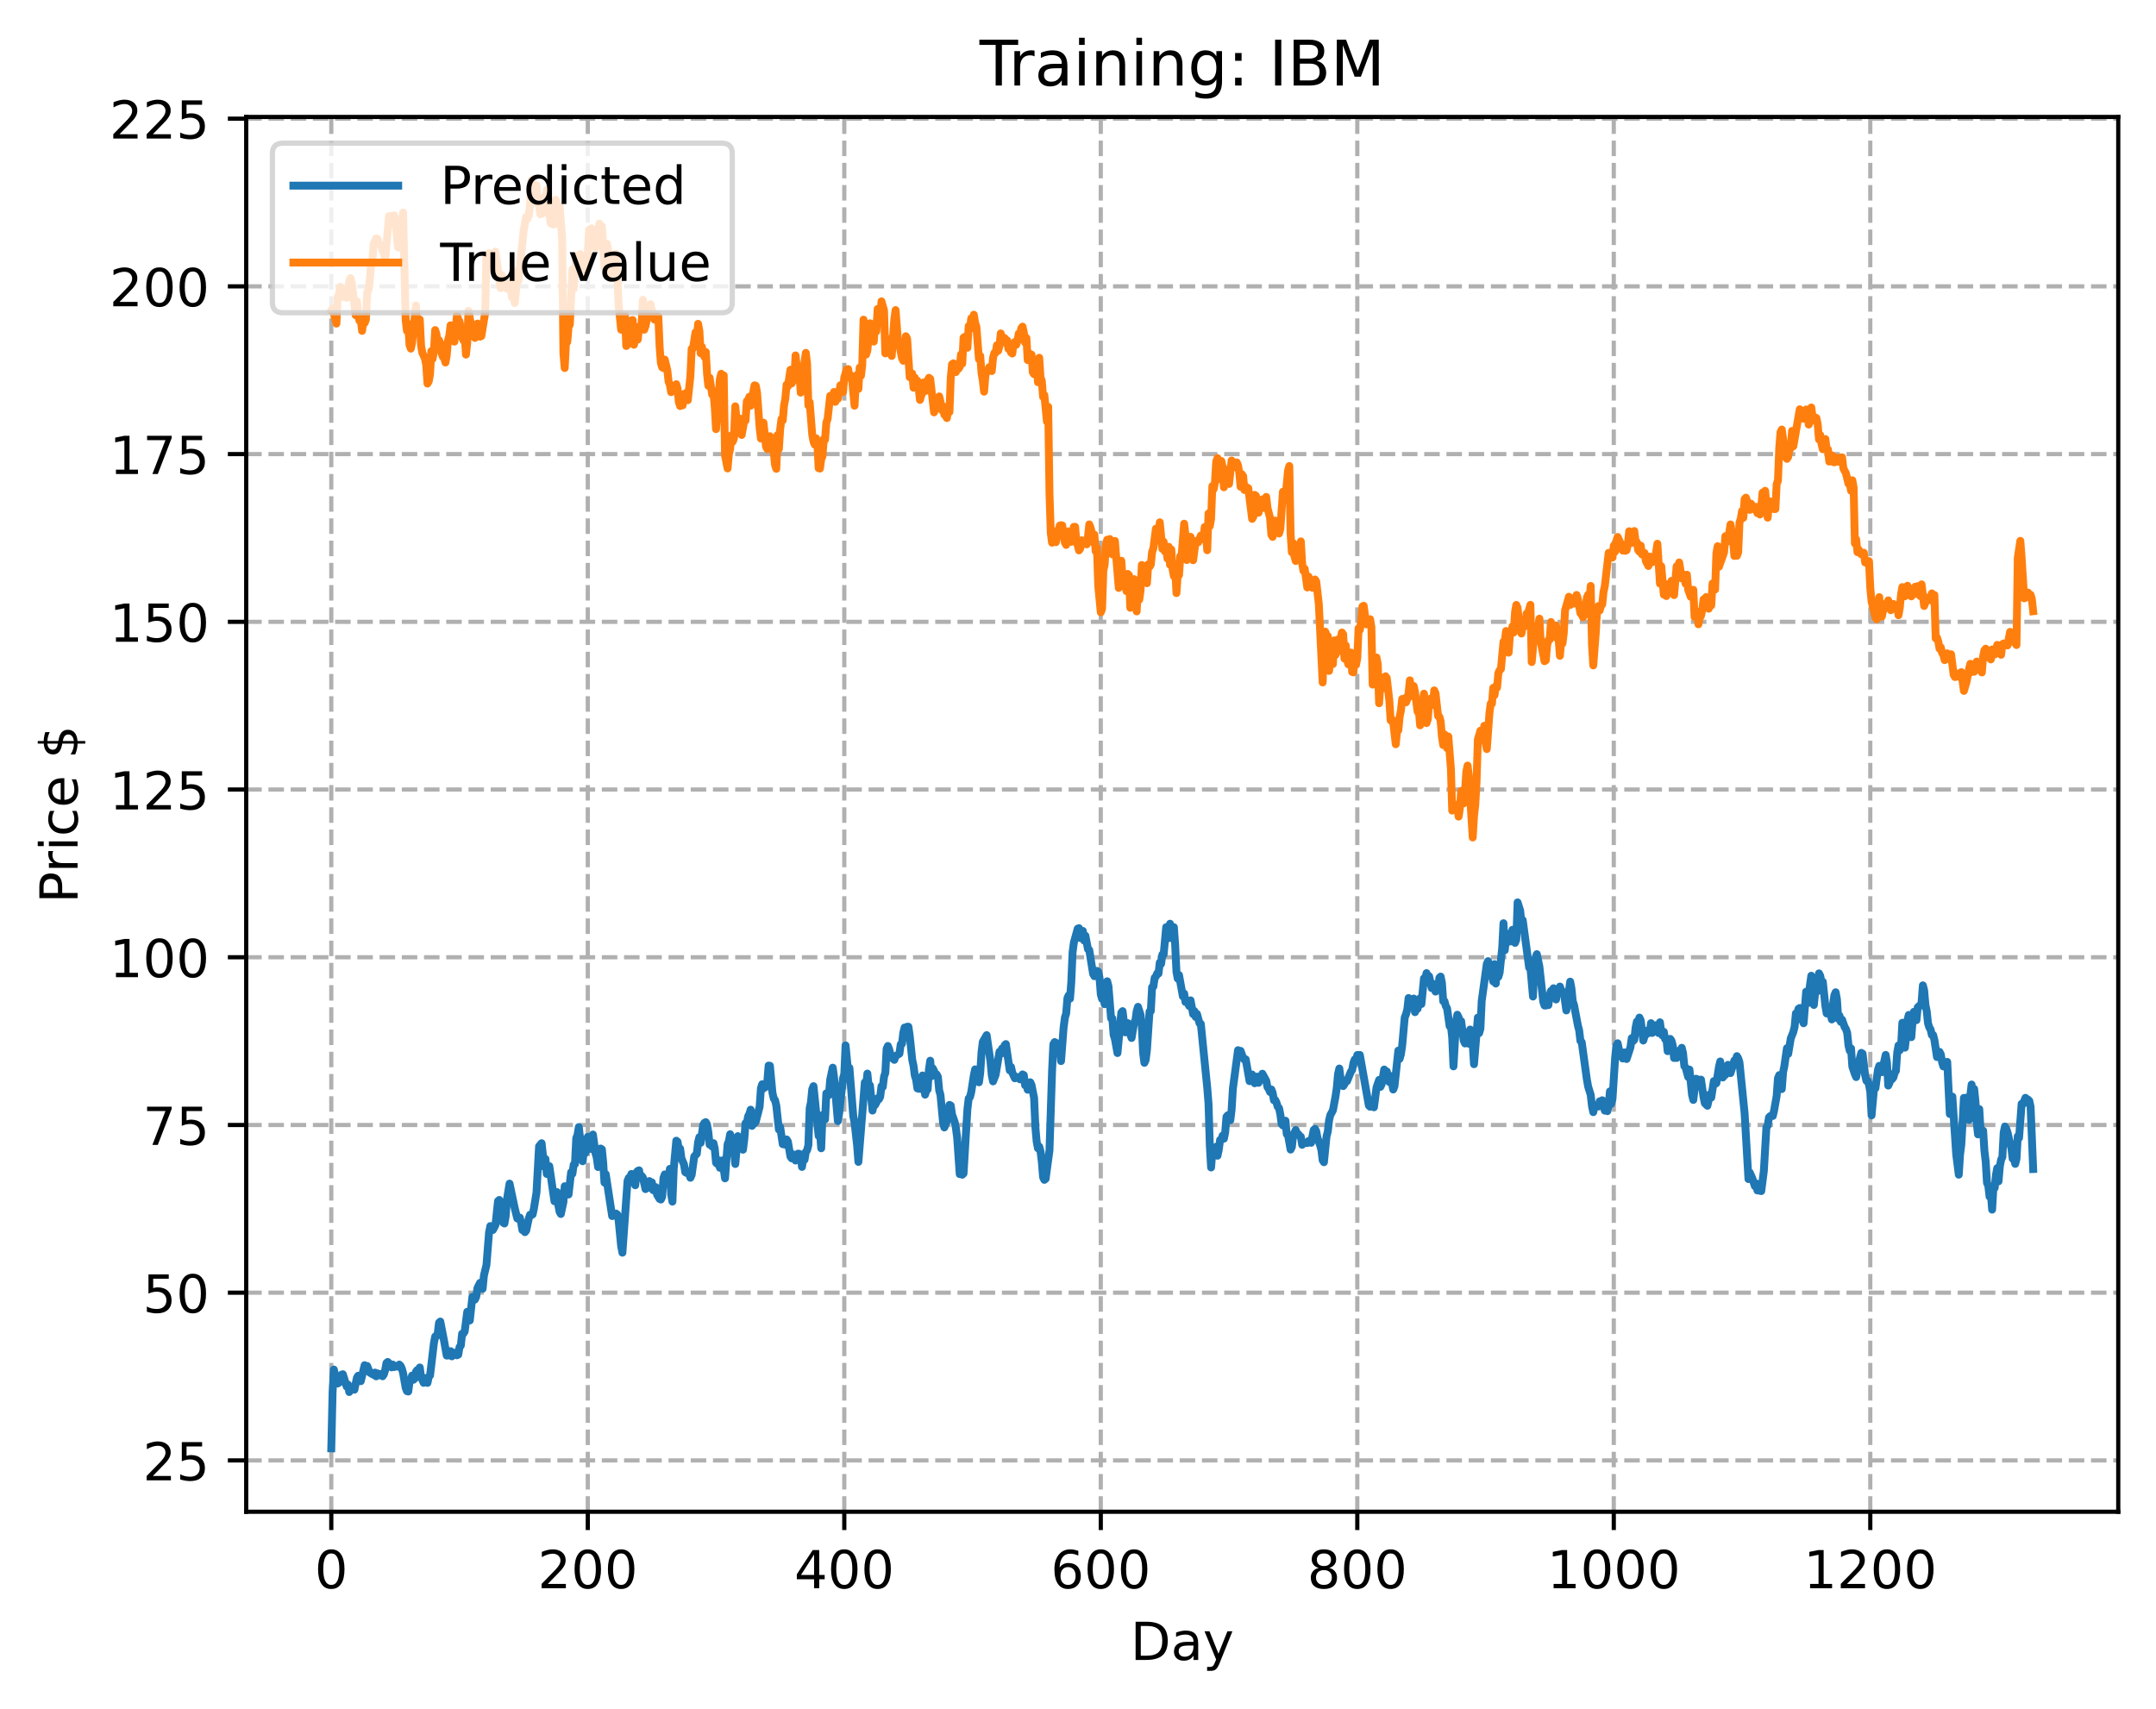 <?xml version="1.0" encoding="utf-8" standalone="no"?>
<!DOCTYPE svg PUBLIC "-//W3C//DTD SVG 1.1//EN"
  "http://www.w3.org/Graphics/SVG/1.1/DTD/svg11.dtd">
<!-- Created with matplotlib (https://matplotlib.org/) -->
<svg height="325.986pt" version="1.1" viewBox="0 0 411.286 325.986" width="411.286pt" xmlns="http://www.w3.org/2000/svg" xmlns:xlink="http://www.w3.org/1999/xlink">
 <defs>
  <style type="text/css">
*{stroke-linecap:butt;stroke-linejoin:round;}
  </style>
 </defs>
 <g id="figure_1">
  <g id="patch_1">
   <path d="M 0 325.986 
L 411.286 325.986 
L 411.286 0 
L 0 0 
z
" style="fill:#ffffff;"/>
  </g>
  <g id="axes_1">
   <g id="patch_2">
    <path d="M 46.966 288.43 
L 404.086 288.43 
L 404.086 22.318 
L 46.966 22.318 
z
" style="fill:#ffffff;"/>
   </g>
   <g id="matplotlib.axis_1">
    <g id="xtick_1">
     <g id="line2d_1">
      <path clip-path="url(#p196acbd666)" d="M 63.198 288.43 
L 63.198 22.318 
" style="fill:none;stroke:#b0b0b0;stroke-dasharray:2.96,1.28;stroke-dashoffset:0;stroke-width:0.8;"/>
     </g>
     <g id="line2d_2">
      <defs>
       <path d="M 0 0 
L 0 3.5 
" id="m8020246eee" style="stroke:#000000;stroke-width:0.8;"/>
      </defs>
      <g>
       <use style="stroke:#000000;stroke-width:0.8;" x="63.198" xlink:href="#m8020246eee" y="288.43"/>
      </g>
     </g>
     <g id="text_1">
      <!-- 0 -->
      <defs>
       <path d="M 31.781 66.406 
Q 24.172 66.406 20.328 58.906 
Q 16.5 51.422 16.5 36.375 
Q 16.5 21.391 20.328 13.891 
Q 24.172 6.391 31.781 6.391 
Q 39.453 6.391 43.281 13.891 
Q 47.125 21.391 47.125 36.375 
Q 47.125 51.422 43.281 58.906 
Q 39.453 66.406 31.781 66.406 
z
M 31.781 74.219 
Q 44.047 74.219 50.516 64.516 
Q 56.984 54.828 56.984 36.375 
Q 56.984 17.969 50.516 8.266 
Q 44.047 -1.422 31.781 -1.422 
Q 19.531 -1.422 13.062 8.266 
Q 6.594 17.969 6.594 36.375 
Q 6.594 54.828 13.062 64.516 
Q 19.531 74.219 31.781 74.219 
z
" id="DejaVuSans-48"/>
      </defs>
      <g transform="translate(60.017 303.029)scale(0.1 -0.1)">
       <use xlink:href="#DejaVuSans-48"/>
      </g>
     </g>
    </g>
    <g id="xtick_2">
     <g id="line2d_3">
      <path clip-path="url(#p196acbd666)" d="M 112.129 288.43 
L 112.129 22.318 
" style="fill:none;stroke:#b0b0b0;stroke-dasharray:2.96,1.28;stroke-dashoffset:0;stroke-width:0.8;"/>
     </g>
     <g id="line2d_4">
      <g>
       <use style="stroke:#000000;stroke-width:0.8;" x="112.129" xlink:href="#m8020246eee" y="288.43"/>
      </g>
     </g>
     <g id="text_2">
      <!-- 200 -->
      <defs>
       <path d="M 19.188 8.297 
L 53.609 8.297 
L 53.609 0 
L 7.328 0 
L 7.328 8.297 
Q 12.938 14.109 22.625 23.891 
Q 32.328 33.688 34.812 36.531 
Q 39.547 41.844 41.422 45.531 
Q 43.312 49.219 43.312 52.781 
Q 43.312 58.594 39.234 62.25 
Q 35.156 65.922 28.609 65.922 
Q 23.969 65.922 18.812 64.312 
Q 13.672 62.703 7.812 59.422 
L 7.812 69.391 
Q 13.766 71.781 18.938 73 
Q 24.125 74.219 28.422 74.219 
Q 39.75 74.219 46.484 68.547 
Q 53.219 62.891 53.219 53.422 
Q 53.219 48.922 51.531 44.891 
Q 49.859 40.875 45.406 35.406 
Q 44.188 33.984 37.641 27.219 
Q 31.109 20.453 19.188 8.297 
z
" id="DejaVuSans-50"/>
      </defs>
      <g transform="translate(102.585 303.029)scale(0.1 -0.1)">
       <use xlink:href="#DejaVuSans-50"/>
       <use x="63.623" xlink:href="#DejaVuSans-48"/>
       <use x="127.246" xlink:href="#DejaVuSans-48"/>
      </g>
     </g>
    </g>
    <g id="xtick_3">
     <g id="line2d_5">
      <path clip-path="url(#p196acbd666)" d="M 161.06 288.43 
L 161.06 22.318 
" style="fill:none;stroke:#b0b0b0;stroke-dasharray:2.96,1.28;stroke-dashoffset:0;stroke-width:0.8;"/>
     </g>
     <g id="line2d_6">
      <g>
       <use style="stroke:#000000;stroke-width:0.8;" x="161.06" xlink:href="#m8020246eee" y="288.43"/>
      </g>
     </g>
     <g id="text_3">
      <!-- 400 -->
      <defs>
       <path d="M 37.797 64.312 
L 12.891 25.391 
L 37.797 25.391 
z
M 35.203 72.906 
L 47.609 72.906 
L 47.609 25.391 
L 58.016 25.391 
L 58.016 17.188 
L 47.609 17.188 
L 47.609 0 
L 37.797 0 
L 37.797 17.188 
L 4.891 17.188 
L 4.891 26.703 
z
" id="DejaVuSans-52"/>
      </defs>
      <g transform="translate(151.516 303.029)scale(0.1 -0.1)">
       <use xlink:href="#DejaVuSans-52"/>
       <use x="63.623" xlink:href="#DejaVuSans-48"/>
       <use x="127.246" xlink:href="#DejaVuSans-48"/>
      </g>
     </g>
    </g>
    <g id="xtick_4">
     <g id="line2d_7">
      <path clip-path="url(#p196acbd666)" d="M 209.99 288.43 
L 209.99 22.318 
" style="fill:none;stroke:#b0b0b0;stroke-dasharray:2.96,1.28;stroke-dashoffset:0;stroke-width:0.8;"/>
     </g>
     <g id="line2d_8">
      <g>
       <use style="stroke:#000000;stroke-width:0.8;" x="209.99" xlink:href="#m8020246eee" y="288.43"/>
      </g>
     </g>
     <g id="text_4">
      <!-- 600 -->
      <defs>
       <path d="M 33.016 40.375 
Q 26.375 40.375 22.484 35.828 
Q 18.609 31.297 18.609 23.391 
Q 18.609 15.531 22.484 10.953 
Q 26.375 6.391 33.016 6.391 
Q 39.656 6.391 43.531 10.953 
Q 47.406 15.531 47.406 23.391 
Q 47.406 31.297 43.531 35.828 
Q 39.656 40.375 33.016 40.375 
z
M 52.594 71.297 
L 52.594 62.312 
Q 48.875 64.062 45.094 64.984 
Q 41.312 65.922 37.594 65.922 
Q 27.828 65.922 22.672 59.328 
Q 17.531 52.734 16.797 39.406 
Q 19.672 43.656 24.016 45.922 
Q 28.375 48.188 33.594 48.188 
Q 44.578 48.188 50.953 41.516 
Q 57.328 34.859 57.328 23.391 
Q 57.328 12.156 50.688 5.359 
Q 44.047 -1.422 33.016 -1.422 
Q 20.359 -1.422 13.672 8.266 
Q 6.984 17.969 6.984 36.375 
Q 6.984 53.656 15.188 63.938 
Q 23.391 74.219 37.203 74.219 
Q 40.922 74.219 44.703 73.484 
Q 48.484 72.75 52.594 71.297 
z
" id="DejaVuSans-54"/>
      </defs>
      <g transform="translate(200.446 303.029)scale(0.1 -0.1)">
       <use xlink:href="#DejaVuSans-54"/>
       <use x="63.623" xlink:href="#DejaVuSans-48"/>
       <use x="127.246" xlink:href="#DejaVuSans-48"/>
      </g>
     </g>
    </g>
    <g id="xtick_5">
     <g id="line2d_9">
      <path clip-path="url(#p196acbd666)" d="M 258.921 288.43 
L 258.921 22.318 
" style="fill:none;stroke:#b0b0b0;stroke-dasharray:2.96,1.28;stroke-dashoffset:0;stroke-width:0.8;"/>
     </g>
     <g id="line2d_10">
      <g>
       <use style="stroke:#000000;stroke-width:0.8;" x="258.921" xlink:href="#m8020246eee" y="288.43"/>
      </g>
     </g>
     <g id="text_5">
      <!-- 800 -->
      <defs>
       <path d="M 31.781 34.625 
Q 24.75 34.625 20.719 30.859 
Q 16.703 27.094 16.703 20.516 
Q 16.703 13.922 20.719 10.156 
Q 24.75 6.391 31.781 6.391 
Q 38.812 6.391 42.859 10.172 
Q 46.922 13.969 46.922 20.516 
Q 46.922 27.094 42.891 30.859 
Q 38.875 34.625 31.781 34.625 
z
M 21.922 38.812 
Q 15.578 40.375 12.031 44.719 
Q 8.5 49.078 8.5 55.328 
Q 8.5 64.062 14.719 69.141 
Q 20.953 74.219 31.781 74.219 
Q 42.672 74.219 48.875 69.141 
Q 55.078 64.062 55.078 55.328 
Q 55.078 49.078 51.531 44.719 
Q 48 40.375 41.703 38.812 
Q 48.828 37.156 52.797 32.312 
Q 56.781 27.484 56.781 20.516 
Q 56.781 9.906 50.312 4.234 
Q 43.844 -1.422 31.781 -1.422 
Q 19.734 -1.422 13.25 4.234 
Q 6.781 9.906 6.781 20.516 
Q 6.781 27.484 10.781 32.312 
Q 14.797 37.156 21.922 38.812 
z
M 18.312 54.391 
Q 18.312 48.734 21.844 45.562 
Q 25.391 42.391 31.781 42.391 
Q 38.141 42.391 41.719 45.562 
Q 45.312 48.734 45.312 54.391 
Q 45.312 60.062 41.719 63.234 
Q 38.141 66.406 31.781 66.406 
Q 25.391 66.406 21.844 63.234 
Q 18.312 60.062 18.312 54.391 
z
" id="DejaVuSans-56"/>
      </defs>
      <g transform="translate(249.377 303.029)scale(0.1 -0.1)">
       <use xlink:href="#DejaVuSans-56"/>
       <use x="63.623" xlink:href="#DejaVuSans-48"/>
       <use x="127.246" xlink:href="#DejaVuSans-48"/>
      </g>
     </g>
    </g>
    <g id="xtick_6">
     <g id="line2d_11">
      <path clip-path="url(#p196acbd666)" d="M 307.851 288.43 
L 307.851 22.318 
" style="fill:none;stroke:#b0b0b0;stroke-dasharray:2.96,1.28;stroke-dashoffset:0;stroke-width:0.8;"/>
     </g>
     <g id="line2d_12">
      <g>
       <use style="stroke:#000000;stroke-width:0.8;" x="307.851" xlink:href="#m8020246eee" y="288.43"/>
      </g>
     </g>
     <g id="text_6">
      <!-- 1000 -->
      <defs>
       <path d="M 12.406 8.297 
L 28.516 8.297 
L 28.516 63.922 
L 10.984 60.406 
L 10.984 69.391 
L 28.422 72.906 
L 38.281 72.906 
L 38.281 8.297 
L 54.391 8.297 
L 54.391 0 
L 12.406 0 
z
" id="DejaVuSans-49"/>
      </defs>
      <g transform="translate(295.126 303.029)scale(0.1 -0.1)">
       <use xlink:href="#DejaVuSans-49"/>
       <use x="63.623" xlink:href="#DejaVuSans-48"/>
       <use x="127.246" xlink:href="#DejaVuSans-48"/>
       <use x="190.869" xlink:href="#DejaVuSans-48"/>
      </g>
     </g>
    </g>
    <g id="xtick_7">
     <g id="line2d_13">
      <path clip-path="url(#p196acbd666)" d="M 356.782 288.43 
L 356.782 22.318 
" style="fill:none;stroke:#b0b0b0;stroke-dasharray:2.96,1.28;stroke-dashoffset:0;stroke-width:0.8;"/>
     </g>
     <g id="line2d_14">
      <g>
       <use style="stroke:#000000;stroke-width:0.8;" x="356.782" xlink:href="#m8020246eee" y="288.43"/>
      </g>
     </g>
     <g id="text_7">
      <!-- 1200 -->
      <g transform="translate(344.057 303.029)scale(0.1 -0.1)">
       <use xlink:href="#DejaVuSans-49"/>
       <use x="63.623" xlink:href="#DejaVuSans-50"/>
       <use x="127.246" xlink:href="#DejaVuSans-48"/>
       <use x="190.869" xlink:href="#DejaVuSans-48"/>
      </g>
     </g>
    </g>
    <g id="text_8">
     <!-- Day -->
     <defs>
      <path d="M 19.672 64.797 
L 19.672 8.109 
L 31.594 8.109 
Q 46.688 8.109 53.688 14.938 
Q 60.688 21.781 60.688 36.531 
Q 60.688 51.172 53.688 57.984 
Q 46.688 64.797 31.594 64.797 
z
M 9.812 72.906 
L 30.078 72.906 
Q 51.266 72.906 61.172 64.094 
Q 71.094 55.281 71.094 36.531 
Q 71.094 17.672 61.125 8.828 
Q 51.172 0 30.078 0 
L 9.812 0 
z
" id="DejaVuSans-68"/>
      <path d="M 34.281 27.484 
Q 23.391 27.484 19.188 25 
Q 14.984 22.516 14.984 16.5 
Q 14.984 11.719 18.141 8.906 
Q 21.297 6.109 26.703 6.109 
Q 34.188 6.109 38.703 11.406 
Q 43.219 16.703 43.219 25.484 
L 43.219 27.484 
z
M 52.203 31.203 
L 52.203 0 
L 43.219 0 
L 43.219 8.297 
Q 40.141 3.328 35.547 0.953 
Q 30.953 -1.422 24.312 -1.422 
Q 15.922 -1.422 10.953 3.297 
Q 6 8.016 6 15.922 
Q 6 25.141 12.172 29.828 
Q 18.359 34.516 30.609 34.516 
L 43.219 34.516 
L 43.219 35.406 
Q 43.219 41.609 39.141 45 
Q 35.062 48.391 27.688 48.391 
Q 23 48.391 18.547 47.266 
Q 14.109 46.141 10.016 43.891 
L 10.016 52.203 
Q 14.938 54.109 19.578 55.047 
Q 24.219 56 28.609 56 
Q 40.484 56 46.344 49.844 
Q 52.203 43.703 52.203 31.203 
z
" id="DejaVuSans-97"/>
      <path d="M 32.172 -5.078 
Q 28.375 -14.844 24.75 -17.812 
Q 21.141 -20.797 15.094 -20.797 
L 7.906 -20.797 
L 7.906 -13.281 
L 13.188 -13.281 
Q 16.891 -13.281 18.938 -11.516 
Q 21 -9.766 23.484 -3.219 
L 25.094 0.875 
L 2.984 54.688 
L 12.5 54.688 
L 29.594 11.922 
L 46.688 54.688 
L 56.203 54.688 
z
" id="DejaVuSans-121"/>
     </defs>
     <g transform="translate(215.652 316.707)scale(0.1 -0.1)">
      <use xlink:href="#DejaVuSans-68"/>
      <use x="77.002" xlink:href="#DejaVuSans-97"/>
      <use x="138.281" xlink:href="#DejaVuSans-121"/>
     </g>
    </g>
   </g>
   <g id="matplotlib.axis_2">
    <g id="ytick_1">
     <g id="line2d_15">
      <path clip-path="url(#p196acbd666)" d="M 46.966 278.639 
L 404.086 278.639 
" style="fill:none;stroke:#b0b0b0;stroke-dasharray:2.96,1.28;stroke-dashoffset:0;stroke-width:0.8;"/>
     </g>
     <g id="line2d_16">
      <defs>
       <path d="M 0 0 
L -3.5 0 
" id="mc5b9e09bbd" style="stroke:#000000;stroke-width:0.8;"/>
      </defs>
      <g>
       <use style="stroke:#000000;stroke-width:0.8;" x="46.966" xlink:href="#mc5b9e09bbd" y="278.639"/>
      </g>
     </g>
     <g id="text_9">
      <!-- 25 -->
      <defs>
       <path d="M 10.797 72.906 
L 49.516 72.906 
L 49.516 64.594 
L 19.828 64.594 
L 19.828 46.734 
Q 21.969 47.469 24.109 47.828 
Q 26.266 48.188 28.422 48.188 
Q 40.625 48.188 47.75 41.5 
Q 54.891 34.812 54.891 23.391 
Q 54.891 11.625 47.562 5.094 
Q 40.234 -1.422 26.906 -1.422 
Q 22.312 -1.422 17.547 -0.641 
Q 12.797 0.141 7.719 1.703 
L 7.719 11.625 
Q 12.109 9.234 16.797 8.062 
Q 21.484 6.891 26.703 6.891 
Q 35.156 6.891 40.078 11.328 
Q 45.016 15.766 45.016 23.391 
Q 45.016 31 40.078 35.438 
Q 35.156 39.891 26.703 39.891 
Q 22.75 39.891 18.812 39.016 
Q 14.891 38.141 10.797 36.281 
z
" id="DejaVuSans-53"/>
      </defs>
      <g transform="translate(27.241 282.438)scale(0.1 -0.1)">
       <use xlink:href="#DejaVuSans-50"/>
       <use x="63.623" xlink:href="#DejaVuSans-53"/>
      </g>
     </g>
    </g>
    <g id="ytick_2">
     <g id="line2d_17">
      <path clip-path="url(#p196acbd666)" d="M 46.966 246.639 
L 404.086 246.639 
" style="fill:none;stroke:#b0b0b0;stroke-dasharray:2.96,1.28;stroke-dashoffset:0;stroke-width:0.8;"/>
     </g>
     <g id="line2d_18">
      <g>
       <use style="stroke:#000000;stroke-width:0.8;" x="46.966" xlink:href="#mc5b9e09bbd" y="246.639"/>
      </g>
     </g>
     <g id="text_10">
      <!-- 50 -->
      <g transform="translate(27.241 250.438)scale(0.1 -0.1)">
       <use xlink:href="#DejaVuSans-53"/>
       <use x="63.623" xlink:href="#DejaVuSans-48"/>
      </g>
     </g>
    </g>
    <g id="ytick_3">
     <g id="line2d_19">
      <path clip-path="url(#p196acbd666)" d="M 46.966 214.639 
L 404.086 214.639 
" style="fill:none;stroke:#b0b0b0;stroke-dasharray:2.96,1.28;stroke-dashoffset:0;stroke-width:0.8;"/>
     </g>
     <g id="line2d_20">
      <g>
       <use style="stroke:#000000;stroke-width:0.8;" x="46.966" xlink:href="#mc5b9e09bbd" y="214.639"/>
      </g>
     </g>
     <g id="text_11">
      <!-- 75 -->
      <defs>
       <path d="M 8.203 72.906 
L 55.078 72.906 
L 55.078 68.703 
L 28.609 0 
L 18.312 0 
L 43.219 64.594 
L 8.203 64.594 
z
" id="DejaVuSans-55"/>
      </defs>
      <g transform="translate(27.241 218.438)scale(0.1 -0.1)">
       <use xlink:href="#DejaVuSans-55"/>
       <use x="63.623" xlink:href="#DejaVuSans-53"/>
      </g>
     </g>
    </g>
    <g id="ytick_4">
     <g id="line2d_21">
      <path clip-path="url(#p196acbd666)" d="M 46.966 182.639 
L 404.086 182.639 
" style="fill:none;stroke:#b0b0b0;stroke-dasharray:2.96,1.28;stroke-dashoffset:0;stroke-width:0.8;"/>
     </g>
     <g id="line2d_22">
      <g>
       <use style="stroke:#000000;stroke-width:0.8;" x="46.966" xlink:href="#mc5b9e09bbd" y="182.639"/>
      </g>
     </g>
     <g id="text_12">
      <!-- 100 -->
      <g transform="translate(20.878 186.438)scale(0.1 -0.1)">
       <use xlink:href="#DejaVuSans-49"/>
       <use x="63.623" xlink:href="#DejaVuSans-48"/>
       <use x="127.246" xlink:href="#DejaVuSans-48"/>
      </g>
     </g>
    </g>
    <g id="ytick_5">
     <g id="line2d_23">
      <path clip-path="url(#p196acbd666)" d="M 46.966 150.639 
L 404.086 150.639 
" style="fill:none;stroke:#b0b0b0;stroke-dasharray:2.96,1.28;stroke-dashoffset:0;stroke-width:0.8;"/>
     </g>
     <g id="line2d_24">
      <g>
       <use style="stroke:#000000;stroke-width:0.8;" x="46.966" xlink:href="#mc5b9e09bbd" y="150.639"/>
      </g>
     </g>
     <g id="text_13">
      <!-- 125 -->
      <g transform="translate(20.878 154.438)scale(0.1 -0.1)">
       <use xlink:href="#DejaVuSans-49"/>
       <use x="63.623" xlink:href="#DejaVuSans-50"/>
       <use x="127.246" xlink:href="#DejaVuSans-53"/>
      </g>
     </g>
    </g>
    <g id="ytick_6">
     <g id="line2d_25">
      <path clip-path="url(#p196acbd666)" d="M 46.966 118.638 
L 404.086 118.638 
" style="fill:none;stroke:#b0b0b0;stroke-dasharray:2.96,1.28;stroke-dashoffset:0;stroke-width:0.8;"/>
     </g>
     <g id="line2d_26">
      <g>
       <use style="stroke:#000000;stroke-width:0.8;" x="46.966" xlink:href="#mc5b9e09bbd" y="118.638"/>
      </g>
     </g>
     <g id="text_14">
      <!-- 150 -->
      <g transform="translate(20.878 122.438)scale(0.1 -0.1)">
       <use xlink:href="#DejaVuSans-49"/>
       <use x="63.623" xlink:href="#DejaVuSans-53"/>
       <use x="127.246" xlink:href="#DejaVuSans-48"/>
      </g>
     </g>
    </g>
    <g id="ytick_7">
     <g id="line2d_27">
      <path clip-path="url(#p196acbd666)" d="M 46.966 86.638 
L 404.086 86.638 
" style="fill:none;stroke:#b0b0b0;stroke-dasharray:2.96,1.28;stroke-dashoffset:0;stroke-width:0.8;"/>
     </g>
     <g id="line2d_28">
      <g>
       <use style="stroke:#000000;stroke-width:0.8;" x="46.966" xlink:href="#mc5b9e09bbd" y="86.638"/>
      </g>
     </g>
     <g id="text_15">
      <!-- 175 -->
      <g transform="translate(20.878 90.438)scale(0.1 -0.1)">
       <use xlink:href="#DejaVuSans-49"/>
       <use x="63.623" xlink:href="#DejaVuSans-55"/>
       <use x="127.246" xlink:href="#DejaVuSans-53"/>
      </g>
     </g>
    </g>
    <g id="ytick_8">
     <g id="line2d_29">
      <path clip-path="url(#p196acbd666)" d="M 46.966 54.638 
L 404.086 54.638 
" style="fill:none;stroke:#b0b0b0;stroke-dasharray:2.96,1.28;stroke-dashoffset:0;stroke-width:0.8;"/>
     </g>
     <g id="line2d_30">
      <g>
       <use style="stroke:#000000;stroke-width:0.8;" x="46.966" xlink:href="#mc5b9e09bbd" y="54.638"/>
      </g>
     </g>
     <g id="text_16">
      <!-- 200 -->
      <g transform="translate(20.878 58.437)scale(0.1 -0.1)">
       <use xlink:href="#DejaVuSans-50"/>
       <use x="63.623" xlink:href="#DejaVuSans-48"/>
       <use x="127.246" xlink:href="#DejaVuSans-48"/>
      </g>
     </g>
    </g>
    <g id="ytick_9">
     <g id="line2d_31">
      <path clip-path="url(#p196acbd666)" d="M 46.966 22.638 
L 404.086 22.638 
" style="fill:none;stroke:#b0b0b0;stroke-dasharray:2.96,1.28;stroke-dashoffset:0;stroke-width:0.8;"/>
     </g>
     <g id="line2d_32">
      <g>
       <use style="stroke:#000000;stroke-width:0.8;" x="46.966" xlink:href="#mc5b9e09bbd" y="22.638"/>
      </g>
     </g>
     <g id="text_17">
      <!-- 225 -->
      <g transform="translate(20.878 26.437)scale(0.1 -0.1)">
       <use xlink:href="#DejaVuSans-50"/>
       <use x="63.623" xlink:href="#DejaVuSans-50"/>
       <use x="127.246" xlink:href="#DejaVuSans-53"/>
      </g>
     </g>
    </g>
    <g id="text_18">
     <!-- Price $ -->
     <defs>
      <path d="M 19.672 64.797 
L 19.672 37.406 
L 32.078 37.406 
Q 38.969 37.406 42.719 40.969 
Q 46.484 44.531 46.484 51.125 
Q 46.484 57.672 42.719 61.234 
Q 38.969 64.797 32.078 64.797 
z
M 9.812 72.906 
L 32.078 72.906 
Q 44.344 72.906 50.609 67.359 
Q 56.891 61.812 56.891 51.125 
Q 56.891 40.328 50.609 34.812 
Q 44.344 29.297 32.078 29.297 
L 19.672 29.297 
L 19.672 0 
L 9.812 0 
z
" id="DejaVuSans-80"/>
      <path d="M 41.109 46.297 
Q 39.594 47.172 37.812 47.578 
Q 36.031 48 33.891 48 
Q 26.266 48 22.188 43.047 
Q 18.109 38.094 18.109 28.812 
L 18.109 0 
L 9.078 0 
L 9.078 54.688 
L 18.109 54.688 
L 18.109 46.188 
Q 20.953 51.172 25.484 53.578 
Q 30.031 56 36.531 56 
Q 37.453 56 38.578 55.875 
Q 39.703 55.766 41.062 55.516 
z
" id="DejaVuSans-114"/>
      <path d="M 9.422 54.688 
L 18.406 54.688 
L 18.406 0 
L 9.422 0 
z
M 9.422 75.984 
L 18.406 75.984 
L 18.406 64.594 
L 9.422 64.594 
z
" id="DejaVuSans-105"/>
      <path d="M 48.781 52.594 
L 48.781 44.188 
Q 44.969 46.297 41.141 47.344 
Q 37.312 48.391 33.406 48.391 
Q 24.656 48.391 19.812 42.844 
Q 14.984 37.312 14.984 27.297 
Q 14.984 17.281 19.812 11.734 
Q 24.656 6.203 33.406 6.203 
Q 37.312 6.203 41.141 7.25 
Q 44.969 8.297 48.781 10.406 
L 48.781 2.094 
Q 45.016 0.344 40.984 -0.531 
Q 36.969 -1.422 32.422 -1.422 
Q 20.062 -1.422 12.781 6.344 
Q 5.516 14.109 5.516 27.297 
Q 5.516 40.672 12.859 48.328 
Q 20.219 56 33.016 56 
Q 37.156 56 41.109 55.141 
Q 45.062 54.297 48.781 52.594 
z
" id="DejaVuSans-99"/>
      <path d="M 56.203 29.594 
L 56.203 25.203 
L 14.891 25.203 
Q 15.484 15.922 20.484 11.062 
Q 25.484 6.203 34.422 6.203 
Q 39.594 6.203 44.453 7.469 
Q 49.312 8.734 54.109 11.281 
L 54.109 2.781 
Q 49.266 0.734 44.188 -0.344 
Q 39.109 -1.422 33.891 -1.422 
Q 20.797 -1.422 13.156 6.188 
Q 5.516 13.812 5.516 26.812 
Q 5.516 40.234 12.766 48.109 
Q 20.016 56 32.328 56 
Q 43.359 56 49.781 48.891 
Q 56.203 41.797 56.203 29.594 
z
M 47.219 32.234 
Q 47.125 39.594 43.094 43.984 
Q 39.062 48.391 32.422 48.391 
Q 24.906 48.391 20.391 44.141 
Q 15.875 39.891 15.188 32.172 
z
" id="DejaVuSans-101"/>
      <path id="DejaVuSans-32"/>
      <path d="M 33.797 -14.703 
L 28.906 -14.703 
L 28.859 0 
Q 23.734 0.094 18.609 1.188 
Q 13.484 2.297 8.297 4.5 
L 8.297 13.281 
Q 13.281 10.156 18.375 8.562 
Q 23.484 6.984 28.906 6.938 
L 28.906 29.203 
Q 18.109 30.953 13.203 35.156 
Q 8.297 39.359 8.297 46.688 
Q 8.297 54.641 13.625 59.219 
Q 18.953 63.812 28.906 64.5 
L 28.906 75.984 
L 33.797 75.984 
L 33.797 64.656 
Q 38.328 64.453 42.578 63.688 
Q 46.828 62.938 50.875 61.625 
L 50.875 53.078 
Q 46.828 55.125 42.547 56.25 
Q 38.281 57.375 33.797 57.562 
L 33.797 36.719 
Q 44.875 35.016 50.094 30.609 
Q 55.328 26.219 55.328 18.609 
Q 55.328 10.359 49.781 5.594 
Q 44.234 0.828 33.797 0.094 
z
M 28.906 37.594 
L 28.906 57.625 
Q 23.25 56.984 20.266 54.391 
Q 17.281 51.812 17.281 47.516 
Q 17.281 43.312 20.031 40.969 
Q 22.797 38.625 28.906 37.594 
z
M 33.797 28.219 
L 33.797 7.078 
Q 39.984 7.906 43.141 10.594 
Q 46.297 13.281 46.297 17.672 
Q 46.297 21.969 43.281 24.5 
Q 40.281 27.047 33.797 28.219 
z
" id="DejaVuSans-36"/>
     </defs>
     <g transform="translate(14.798 172.342)rotate(-90)scale(0.1 -0.1)">
      <use xlink:href="#DejaVuSans-80"/>
      <use x="58.553" xlink:href="#DejaVuSans-114"/>
      <use x="99.666" xlink:href="#DejaVuSans-105"/>
      <use x="127.449" xlink:href="#DejaVuSans-99"/>
      <use x="182.43" xlink:href="#DejaVuSans-101"/>
      <use x="243.953" xlink:href="#DejaVuSans-32"/>
      <use x="275.74" xlink:href="#DejaVuSans-36"/>
     </g>
    </g>
   </g>
   <g id="line2d_33">
    <path clip-path="url(#p196acbd666)" d="M 63.198 276.334 
L 63.443 265.686 
L 63.688 261.305 
L 64.177 263.544 
L 64.422 263.965 
L 64.911 263.633 
L 65.156 262.272 
L 65.4 262.192 
L 66.134 264.558 
L 66.379 264.16 
L 66.623 265.59 
L 66.868 264.656 
L 67.113 264.854 
L 67.357 264.61 
L 67.602 265.153 
L 68.091 262.845 
L 68.336 262.476 
L 68.581 263.242 
L 68.825 263.524 
L 69.559 260.468 
L 69.804 260.838 
L 70.049 260.627 
L 70.538 261.883 
L 71.272 262.312 
L 71.517 261.88 
L 71.761 262.597 
L 72.006 262.023 
L 72.251 262.41 
L 72.495 262.362 
L 72.74 262.138 
L 72.984 262.582 
L 73.229 262.22 
L 73.474 261.415 
L 73.718 260.058 
L 73.963 259.852 
L 74.208 260.071 
L 74.452 260.64 
L 74.697 260.885 
L 74.942 260.356 
L 75.186 260.827 
L 75.431 260.648 
L 75.92 260.758 
L 76.165 260.352 
L 76.41 260.579 
L 76.654 261.106 
L 76.899 261.997 
L 77.388 264.79 
L 77.633 265.419 
L 77.878 265.497 
L 78.122 263.737 
L 78.367 263.34 
L 78.611 262.453 
L 78.856 263.259 
L 79.101 263.039 
L 79.345 261.725 
L 79.59 261.403 
L 79.835 261.466 
L 80.079 260.904 
L 80.324 262.75 
L 80.813 263.832 
L 81.058 262.936 
L 81.303 263.036 
L 81.547 263.849 
L 81.792 262.675 
L 82.037 262.429 
L 82.771 256.266 
L 83.015 254.999 
L 83.26 254.955 
L 83.505 254.366 
L 83.749 252.367 
L 83.994 252.141 
L 84.728 255.92 
L 85.217 258.638 
L 85.706 258.589 
L 85.951 257.789 
L 86.196 258.779 
L 86.44 258.294 
L 86.685 258.078 
L 86.93 258.233 
L 87.174 258.581 
L 87.419 258.454 
L 87.664 257.014 
L 87.908 256.725 
L 88.153 254.472 
L 88.398 254.435 
L 88.642 254.044 
L 89.132 250.277 
L 89.621 251.939 
L 90.11 247.428 
L 90.355 248.073 
L 90.599 247.94 
L 90.844 247.407 
L 91.089 245.712 
L 91.578 244.755 
L 92.067 245.893 
L 92.312 243.382 
L 92.801 241.337 
L 93.291 235.131 
L 93.535 233.924 
L 93.78 234.539 
L 94.025 234.676 
L 94.514 233.735 
L 95.003 229.153 
L 95.248 228.942 
L 95.493 229.804 
L 95.982 233.27 
L 96.227 233.435 
L 96.471 232.02 
L 96.716 228.792 
L 97.205 225.823 
L 98.184 230.469 
L 98.673 232.479 
L 98.918 232.565 
L 99.162 232.31 
L 99.407 233.26 
L 99.652 234.689 
L 99.896 234.643 
L 100.141 235.089 
L 100.386 234.772 
L 100.875 232.462 
L 101.12 231.753 
L 101.364 231.847 
L 101.609 231.701 
L 101.854 230.555 
L 102.343 227.534 
L 102.832 218.707 
L 103.321 218.117 
L 103.811 222.607 
L 104.055 221.127 
L 104.3 223.984 
L 104.545 222.805 
L 104.789 222.49 
L 105.768 229.193 
L 106.013 228.927 
L 106.257 227.444 
L 106.502 229.907 
L 106.747 231.212 
L 106.991 231.623 
L 107.481 229.33 
L 107.725 226.323 
L 107.97 227.92 
L 108.215 226.5 
L 108.459 227.906 
L 108.948 223.654 
L 109.193 223.951 
L 109.438 222.212 
L 109.682 222.101 
L 109.927 217.151 
L 110.172 216.526 
L 110.416 215.036 
L 111.15 221.559 
L 111.395 219.423 
L 111.64 219.989 
L 111.884 219.401 
L 112.129 216.899 
L 112.374 217.604 
L 112.618 218.885 
L 112.863 219.245 
L 113.108 216.46 
L 113.597 219.998 
L 113.842 220.896 
L 114.086 222.663 
L 114.575 219.128 
L 114.82 219.284 
L 115.065 221.751 
L 115.309 225.636 
L 115.554 224.021 
L 116.533 230.45 
L 116.777 232.018 
L 117.267 231.873 
L 117.511 231.534 
L 117.756 231.717 
L 118.001 232.783 
L 118.49 237.737 
L 118.735 239.011 
L 119.713 225.291 
L 119.958 224.719 
L 120.203 224.755 
L 120.447 223.983 
L 120.692 224.932 
L 121.181 226.146 
L 121.426 223.669 
L 121.67 223.391 
L 121.915 223.293 
L 122.16 224.71 
L 122.404 224.35 
L 122.649 224.681 
L 123.138 226.872 
L 123.383 226.504 
L 123.628 226.644 
L 123.872 225.337 
L 124.117 225.981 
L 124.362 225.592 
L 124.606 227.077 
L 124.851 226.937 
L 125.096 226.5 
L 125.34 227.93 
L 125.83 228.756 
L 126.074 228.865 
L 126.319 228.334 
L 126.563 224.772 
L 126.808 224.066 
L 127.053 225.679 
L 127.297 225.895 
L 127.542 225.16 
L 127.787 223.011 
L 128.031 227.843 
L 128.276 229.265 
L 128.521 223.028 
L 129.01 217.638 
L 129.255 217.839 
L 129.499 219.313 
L 129.744 219.141 
L 129.989 221.004 
L 130.478 222.147 
L 130.723 223.645 
L 130.967 223.787 
L 131.212 223.541 
L 131.457 223.933 
L 131.701 224.715 
L 131.946 224.169 
L 132.435 220.654 
L 132.924 220.133 
L 133.169 217.918 
L 133.414 216.963 
L 133.658 218.053 
L 134.148 214.604 
L 134.392 214.215 
L 134.637 214.1 
L 134.882 214.561 
L 135.126 216.04 
L 135.371 218.391 
L 135.616 218.414 
L 135.86 218.758 
L 136.105 218.111 
L 136.35 219.167 
L 136.594 221.849 
L 136.839 222.076 
L 137.084 221.372 
L 137.328 222.813 
L 137.573 221.803 
L 137.818 221.388 
L 138.307 224.825 
L 138.796 218.322 
L 139.041 217.722 
L 139.285 216.401 
L 139.775 218.526 
L 140.019 219.256 
L 140.264 222.086 
L 140.753 216.767 
L 140.998 218.817 
L 141.243 217.647 
L 141.487 217.667 
L 141.732 219.359 
L 141.977 217.428 
L 142.221 214.303 
L 142.466 214.299 
L 142.711 212.998 
L 142.955 212.521 
L 143.2 211.717 
L 143.445 214.809 
L 143.689 214.443 
L 143.934 214.368 
L 144.178 213.982 
L 144.912 211.14 
L 145.157 207.626 
L 145.402 206.864 
L 145.646 207.668 
L 145.891 207.238 
L 146.136 207.369 
L 146.38 206.269 
L 146.625 203.305 
L 146.87 203.34 
L 147.359 208.53 
L 147.604 209.592 
L 147.848 209.906 
L 148.093 210.953 
L 148.582 215.517 
L 148.827 215.045 
L 149.316 218.298 
L 149.806 218.389 
L 150.05 217.396 
L 150.295 217.773 
L 150.784 220.655 
L 151.029 221.013 
L 151.273 220.239 
L 151.518 220.333 
L 151.763 221.425 
L 152.007 220.914 
L 152.252 220.102 
L 152.497 220.153 
L 152.741 220.512 
L 152.986 222.645 
L 153.231 220.976 
L 153.475 221.281 
L 153.72 219.787 
L 153.965 219.454 
L 154.209 218.493 
L 154.454 211.452 
L 154.699 210.294 
L 154.943 207.819 
L 155.188 207.234 
L 156.166 216.726 
L 156.411 215.903 
L 156.656 219.088 
L 156.9 212.742 
L 157.145 213.059 
L 157.39 213.575 
L 157.634 208.599 
L 157.879 209.077 
L 158.124 208.923 
L 158.368 205.988 
L 158.858 203.705 
L 159.102 205.485 
L 159.836 213.897 
L 160.081 212.416 
L 160.815 205.745 
L 161.06 204.894 
L 161.304 199.455 
L 161.794 204.47 
L 162.038 203.739 
L 162.772 212.931 
L 163.017 214.184 
L 163.506 218.552 
L 163.751 221.682 
L 164.974 206.508 
L 165.219 207.307 
L 165.463 204.83 
L 165.708 207.222 
L 165.953 207.07 
L 166.442 211.893 
L 166.687 210.671 
L 166.931 210.83 
L 167.176 210.388 
L 167.421 209.538 
L 167.665 209.732 
L 167.91 209.261 
L 168.154 207.245 
L 168.399 207.384 
L 168.644 205.404 
L 168.888 204.689 
L 169.133 200.104 
L 169.378 199.567 
L 169.622 200.207 
L 169.867 201.199 
L 170.112 201.376 
L 170.356 202.005 
L 170.601 202.218 
L 170.846 201.495 
L 171.58 201.032 
L 171.824 199.252 
L 172.069 199.133 
L 172.314 197.043 
L 172.558 196.05 
L 172.803 197.319 
L 173.048 195.891 
L 173.292 195.888 
L 173.537 197.579 
L 174.026 202.242 
L 174.271 203.364 
L 174.515 205.227 
L 174.76 205.99 
L 175.005 207.661 
L 175.249 207.736 
L 175.494 207.204 
L 175.739 207.795 
L 175.983 205.195 
L 176.228 205.983 
L 176.473 208.852 
L 176.717 208.066 
L 176.962 207.849 
L 177.207 204.046 
L 177.451 202.373 
L 177.696 205.338 
L 177.941 203.833 
L 178.185 204.319 
L 178.43 205.147 
L 178.675 204.988 
L 178.919 205.457 
L 179.164 208.037 
L 179.409 208.909 
L 179.898 214.153 
L 180.142 215.114 
L 180.632 213.852 
L 181.121 210.81 
L 181.366 210.924 
L 181.61 212.613 
L 182.1 214.025 
L 182.344 215.19 
L 182.589 217.041 
L 183.078 224.017 
L 183.323 223.691 
L 183.568 224.134 
L 183.812 223.893 
L 184.546 211.616 
L 184.791 209.58 
L 185.036 209.308 
L 185.28 208.344 
L 185.77 205.178 
L 186.014 204.028 
L 186.259 205.144 
L 186.503 205.418 
L 186.748 206.498 
L 186.993 204.697 
L 187.237 200.761 
L 187.482 198.768 
L 188.216 197.499 
L 188.95 202.524 
L 189.195 205.172 
L 189.439 206.324 
L 189.929 205.074 
L 190.663 200.661 
L 190.907 201.06 
L 191.152 200.054 
L 191.397 200.911 
L 191.641 199.437 
L 191.886 199.202 
L 192.62 204.219 
L 192.864 203.56 
L 193.109 204.661 
L 193.598 205.732 
L 194.088 205.477 
L 194.332 205.613 
L 194.577 205.933 
L 194.822 205.599 
L 195.066 204.991 
L 195.311 205.129 
L 195.556 207.078 
L 195.8 206.851 
L 196.045 207.915 
L 196.29 207.698 
L 196.534 206.492 
L 196.779 207.016 
L 197.268 209.483 
L 197.513 215.069 
L 197.758 217.81 
L 198.002 219.09 
L 198.247 218.767 
L 198.491 219.655 
L 198.736 221.643 
L 198.981 224.616 
L 199.225 225.111 
L 199.47 224.916 
L 200.204 219.472 
L 200.693 204.406 
L 200.938 199.253 
L 201.183 198.824 
L 201.427 198.943 
L 201.917 200.175 
L 202.161 199.526 
L 202.406 202.45 
L 202.895 196.072 
L 203.14 194.166 
L 203.385 193.372 
L 203.629 190.403 
L 203.874 189.895 
L 204.118 190.543 
L 204.363 187.362 
L 204.608 181.702 
L 204.852 179.849 
L 205.586 177.182 
L 205.831 177.088 
L 206.076 178.969 
L 206.32 178.697 
L 206.565 177.614 
L 206.81 179.451 
L 207.054 178.53 
L 207.544 181.091 
L 207.788 181.249 
L 208.522 185.81 
L 208.767 186.252 
L 209.012 185.967 
L 209.256 185.238 
L 209.501 185.391 
L 209.746 186.541 
L 209.99 189.729 
L 210.235 190.599 
L 210.479 189.858 
L 210.724 191.597 
L 210.969 190.623 
L 211.213 187.222 
L 211.458 188.164 
L 211.947 194.271 
L 212.192 194.291 
L 212.437 197.445 
L 212.681 198.203 
L 213.171 200.918 
L 213.905 193.208 
L 214.149 192.92 
L 214.639 196.962 
L 215.128 195.204 
L 215.373 196.724 
L 215.862 198.045 
L 216.351 195.122 
L 216.596 194.672 
L 216.84 192.918 
L 217.085 192.096 
L 217.574 193.605 
L 217.819 195.867 
L 218.064 200.9 
L 218.308 202.782 
L 218.553 202.24 
L 218.798 200.297 
L 219.287 193.003 
L 219.532 192.906 
L 219.776 188.354 
L 220.021 188.232 
L 220.266 186.564 
L 220.51 186.296 
L 220.755 185.712 
L 221 185.747 
L 221.244 183.639 
L 221.489 183.915 
L 221.734 182.116 
L 221.978 182.128 
L 222.467 176.894 
L 222.712 179.081 
L 223.201 176.241 
L 223.691 179.072 
L 223.935 176.901 
L 224.18 180.336 
L 224.425 185.426 
L 224.669 186.714 
L 224.914 186.035 
L 225.648 190.105 
L 225.893 189.559 
L 226.137 191.173 
L 226.382 191.035 
L 226.871 191.947 
L 227.116 190.86 
L 227.605 193.491 
L 227.85 192.904 
L 228.094 194.033 
L 228.339 193.453 
L 228.828 195.245 
L 229.073 195.342 
L 230.296 207.512 
L 230.541 210.558 
L 230.786 218.512 
L 231.03 222.75 
L 231.275 219.693 
L 231.52 220.27 
L 231.764 219.906 
L 232.009 218.786 
L 232.254 220.506 
L 232.498 219.375 
L 232.743 217.496 
L 232.988 217.475 
L 233.232 216.671 
L 233.477 217.257 
L 233.722 216.028 
L 233.966 213.073 
L 234.211 212.793 
L 234.7 213.736 
L 234.945 211.751 
L 235.189 207.712 
L 236.168 200.368 
L 236.413 200.84 
L 236.657 200.5 
L 237.147 201.845 
L 237.391 202.185 
L 237.636 202.11 
L 238.37 206.279 
L 238.615 205.366 
L 238.859 205.01 
L 239.349 206.678 
L 239.838 205.412 
L 240.082 206.601 
L 240.327 205.977 
L 240.572 205.803 
L 240.816 204.857 
L 241.55 206.201 
L 241.795 207.432 
L 242.04 207.77 
L 242.284 208.354 
L 242.529 207.866 
L 242.774 208.489 
L 243.018 209.923 
L 243.263 209.878 
L 243.508 210.37 
L 243.752 211.173 
L 243.997 211.428 
L 244.242 212.627 
L 244.486 214.445 
L 244.731 214.734 
L 245.22 213.826 
L 245.465 216.393 
L 245.709 216.6 
L 246.199 219.334 
L 246.443 218.841 
L 246.688 216.498 
L 246.933 216.153 
L 247.177 215.595 
L 247.422 216.455 
L 247.667 216.373 
L 247.911 216.74 
L 248.156 216.884 
L 248.401 218.425 
L 248.645 218.048 
L 249.379 218.089 
L 249.624 217.702 
L 250.113 218.042 
L 250.603 215.599 
L 250.847 215.378 
L 251.092 215.843 
L 251.337 217.146 
L 251.826 218.499 
L 252.07 219.4 
L 252.315 221.372 
L 252.56 221.742 
L 253.049 216.831 
L 253.294 215.903 
L 253.538 213.737 
L 253.783 212.734 
L 254.272 211.848 
L 254.762 209.223 
L 255.006 207.576 
L 255.251 204.891 
L 255.496 203.863 
L 255.74 205.824 
L 256.23 207.224 
L 256.474 206.872 
L 256.719 206.17 
L 256.964 206.286 
L 257.697 204.471 
L 257.942 204.152 
L 258.187 202.795 
L 258.431 202.144 
L 258.676 202.48 
L 258.921 201.296 
L 259.41 201.279 
L 261.123 210.923 
L 261.367 211.162 
L 261.612 210.906 
L 261.857 210 
L 262.101 211.265 
L 262.591 207.474 
L 263.08 206.043 
L 263.325 207.371 
L 263.569 206.877 
L 264.058 204.061 
L 264.303 204.708 
L 264.548 204.417 
L 265.037 206.447 
L 265.282 205.297 
L 265.771 207.874 
L 266.016 207.254 
L 266.75 200.443 
L 266.994 202.022 
L 267.239 201.163 
L 267.484 199.512 
L 267.973 194.104 
L 268.218 193.503 
L 268.462 192.588 
L 268.707 190.415 
L 268.952 191.183 
L 269.196 190.646 
L 269.441 190.891 
L 269.685 190.52 
L 269.93 193.116 
L 270.175 191.554 
L 270.419 192.489 
L 270.909 190.457 
L 271.153 191.565 
L 271.643 186.654 
L 271.887 186.744 
L 272.132 185.662 
L 272.377 187.43 
L 272.621 186.25 
L 273.111 188.523 
L 273.355 187.698 
L 273.845 189.192 
L 274.089 187.895 
L 274.334 188.507 
L 274.579 186.568 
L 274.823 186.327 
L 275.068 187.522 
L 275.313 191.023 
L 275.557 191.03 
L 275.802 191.948 
L 276.046 192.385 
L 276.536 195.796 
L 276.78 195.793 
L 277.025 197.915 
L 277.27 203.461 
L 277.759 195.016 
L 278.004 193.604 
L 278.248 194.095 
L 278.493 195.199 
L 278.738 194.829 
L 279.227 198.567 
L 279.472 199.089 
L 279.716 197.977 
L 279.961 197.438 
L 280.206 199.139 
L 280.45 196.429 
L 280.695 197.289 
L 280.94 199.217 
L 281.184 203.047 
L 281.918 194.148 
L 282.163 197.115 
L 282.407 196.27 
L 282.652 190.992 
L 283.631 183.886 
L 283.875 183.374 
L 284.12 185.39 
L 284.365 185.496 
L 284.609 186.02 
L 284.854 187.262 
L 285.099 183.952 
L 285.343 187.655 
L 285.588 184.381 
L 285.833 186.368 
L 286.077 185.542 
L 286.567 180.832 
L 286.811 176.142 
L 287.056 181.302 
L 287.301 178.911 
L 287.79 178.158 
L 288.034 179.643 
L 288.279 179.29 
L 288.524 177.391 
L 289.013 179.896 
L 289.258 179.271 
L 289.502 172.172 
L 289.992 173.722 
L 290.236 176.03 
L 290.481 175.556 
L 291.704 184.618 
L 291.949 184.668 
L 292.438 190.135 
L 292.683 184.504 
L 292.928 182.69 
L 293.172 182.048 
L 293.661 184.4 
L 294.395 191.133 
L 294.64 191.848 
L 294.885 191.856 
L 295.129 191.569 
L 295.374 191.771 
L 295.619 189.813 
L 295.863 189.061 
L 296.108 190.357 
L 296.353 188.552 
L 296.597 188.991 
L 296.842 190.697 
L 297.087 188.794 
L 297.331 189.456 
L 297.576 188.227 
L 297.821 188.939 
L 298.065 189.251 
L 298.31 189.287 
L 298.799 192.789 
L 299.533 187.291 
L 299.778 188.597 
L 300.022 191.022 
L 300.267 191.752 
L 301.001 195.647 
L 301.246 196.585 
L 301.49 198.608 
L 301.735 198.842 
L 302.714 205.942 
L 302.958 207.307 
L 303.448 208.898 
L 303.692 211.057 
L 303.937 212.193 
L 304.182 211.11 
L 304.916 211.116 
L 305.16 210.122 
L 305.405 210.219 
L 305.649 209.922 
L 306.139 211.902 
L 306.383 211.258 
L 306.628 212.001 
L 306.873 210.798 
L 307.117 208.223 
L 307.362 210.625 
L 307.607 209.64 
L 308.096 202 
L 308.341 199.495 
L 308.585 199.045 
L 309.075 201.357 
L 309.319 200.792 
L 309.564 201.957 
L 309.809 200.808 
L 310.053 200.814 
L 310.298 202.055 
L 311.032 199.802 
L 311.277 198.07 
L 311.521 198.634 
L 311.766 198.368 
L 312.01 196.113 
L 312.255 194.911 
L 312.5 194.91 
L 312.744 194.145 
L 312.989 194.683 
L 313.478 198.531 
L 313.723 197.705 
L 313.968 197.426 
L 314.212 196.639 
L 314.457 197.101 
L 314.702 197.072 
L 314.946 195.211 
L 315.191 197.073 
L 315.68 196.308 
L 315.925 195.6 
L 316.17 196.173 
L 316.414 197.106 
L 316.659 195.046 
L 316.904 196.945 
L 317.148 197.573 
L 317.393 196.861 
L 317.637 198.25 
L 317.882 198.138 
L 318.127 200.559 
L 318.371 198.512 
L 318.616 198.218 
L 318.861 198.556 
L 319.105 199.509 
L 319.35 201.86 
L 319.595 201.363 
L 319.839 201.863 
L 320.084 200.515 
L 320.329 200.47 
L 320.573 200.972 
L 320.818 199.911 
L 321.063 200.933 
L 321.307 203.401 
L 321.552 203.689 
L 322.041 205.486 
L 322.286 204.066 
L 322.775 208.867 
L 323.02 209.862 
L 323.509 205.819 
L 323.754 205.887 
L 323.998 207.085 
L 324.488 205.986 
L 324.977 209.358 
L 325.222 210.498 
L 325.711 210.975 
L 326.2 208.761 
L 326.445 209.418 
L 326.934 206.27 
L 327.179 206.814 
L 327.424 206.661 
L 327.913 203.553 
L 328.158 202.518 
L 328.402 204.666 
L 328.647 205.579 
L 328.892 205.187 
L 329.136 205.081 
L 329.625 203.162 
L 329.87 204.628 
L 330.115 204.744 
L 330.849 202.339 
L 331.093 202.407 
L 331.338 201.501 
L 331.583 201.918 
L 331.827 202.681 
L 332.806 212.402 
L 333.54 224.962 
L 333.785 223.709 
L 334.274 224.811 
L 334.763 226.312 
L 335.008 225.788 
L 335.252 227.136 
L 335.497 226.353 
L 335.742 227.201 
L 335.986 227.251 
L 336.476 223.434 
L 336.965 215.087 
L 337.21 214.763 
L 337.454 213.197 
L 337.699 212.939 
L 338.188 212.922 
L 338.433 211.857 
L 338.922 209.108 
L 339.167 205.729 
L 339.412 205.125 
L 339.656 205.478 
L 339.901 207.789 
L 340.146 204.59 
L 340.39 203.402 
L 340.88 199.989 
L 341.124 201.077 
L 341.613 198.122 
L 342.103 196.887 
L 342.347 195.89 
L 342.592 193.343 
L 342.837 193.502 
L 343.081 192.481 
L 343.326 192.319 
L 343.571 194.006 
L 344.06 195.232 
L 344.549 189.2 
L 344.794 191.43 
L 345.528 186.165 
L 346.017 191.741 
L 346.262 189.379 
L 346.507 189.112 
L 346.751 189.098 
L 346.996 185.71 
L 347.24 186.207 
L 347.485 187.488 
L 347.73 187.319 
L 348.219 191.971 
L 348.464 193.365 
L 348.708 192.467 
L 348.953 192.679 
L 349.198 193.23 
L 349.442 194.506 
L 349.687 191.504 
L 349.932 189.892 
L 350.176 189.316 
L 350.421 190.661 
L 350.666 194.373 
L 350.91 193.786 
L 351.155 194.967 
L 351.4 194.544 
L 351.889 195.959 
L 352.134 196.337 
L 352.378 197.062 
L 352.623 199.462 
L 352.868 200.477 
L 353.112 200.028 
L 353.357 203.511 
L 353.846 204.946 
L 354.091 205.502 
L 354.825 201.771 
L 355.069 200.879 
L 355.314 201.034 
L 355.803 205.163 
L 356.048 206.213 
L 356.293 206.2 
L 356.537 206.983 
L 356.782 208.3 
L 357.027 212.812 
L 357.516 207.453 
L 357.761 207.633 
L 358.25 204.116 
L 358.495 203.351 
L 358.739 204.498 
L 358.984 204.567 
L 359.718 201.267 
L 359.962 202.764 
L 360.207 207.126 
L 360.452 206.601 
L 360.696 205.598 
L 360.941 205.9 
L 361.186 205.581 
L 361.43 204.694 
L 361.675 204.314 
L 361.92 200.808 
L 362.164 199.463 
L 362.409 200.376 
L 362.654 199.664 
L 362.898 195.138 
L 363.388 199.891 
L 363.632 197.832 
L 363.877 194.614 
L 364.122 193.644 
L 364.366 194.645 
L 364.611 197.884 
L 364.856 194.694 
L 365.1 193.046 
L 365.345 194.16 
L 365.589 194.644 
L 365.834 192.185 
L 366.079 191.963 
L 366.323 191.893 
L 366.568 191.203 
L 366.813 188.001 
L 367.057 188.935 
L 367.302 191.723 
L 367.547 192.912 
L 367.791 195.216 
L 368.036 196.03 
L 368.281 196.415 
L 368.525 197.47 
L 368.77 197.463 
L 369.015 198.422 
L 369.504 201.678 
L 369.749 201.329 
L 369.993 200.689 
L 370.238 201.176 
L 370.483 202.671 
L 370.727 203.473 
L 370.972 203.202 
L 371.216 203.369 
L 371.461 202.6 
L 371.95 212.547 
L 372.195 209.883 
L 372.44 209.221 
L 373.174 220.276 
L 373.663 224.127 
L 373.908 220.263 
L 374.152 218.368 
L 374.642 209.466 
L 374.886 210.381 
L 375.131 209.424 
L 375.62 213.677 
L 375.865 208.984 
L 376.11 206.919 
L 376.354 209.708 
L 376.599 207.765 
L 376.844 210.12 
L 377.088 214.292 
L 377.333 216.438 
L 377.577 211.611 
L 377.822 215.834 
L 378.067 216.118 
L 378.311 215.719 
L 378.556 219.578 
L 378.801 221.654 
L 379.045 225.695 
L 379.29 226.211 
L 379.535 228.32 
L 379.779 227.645 
L 380.024 230.792 
L 380.269 226.573 
L 380.513 226.641 
L 380.758 224.15 
L 381.003 222.857 
L 381.247 225.394 
L 381.492 222.56 
L 381.737 221.263 
L 381.981 220.755 
L 382.226 216.091 
L 382.471 214.942 
L 382.715 215.345 
L 382.96 216.035 
L 383.449 218.193 
L 383.694 219.045 
L 383.938 221.068 
L 384.183 220.856 
L 384.428 222.064 
L 384.672 221.126 
L 384.917 216.789 
L 385.162 217.106 
L 385.651 210.594 
L 385.896 210.669 
L 386.385 209.457 
L 386.63 209.71 
L 386.874 209.797 
L 387.119 210.035 
L 387.364 211.182 
L 387.853 223.045 
L 387.853 223.045 
" style="fill:none;stroke:#1f77b4;stroke-linecap:square;stroke-width:1.5;"/>
   </g>
   <g id="line2d_34">
    <path clip-path="url(#p196acbd666)" d="M 63.198 59.259 
L 63.443 58.888 
L 64.177 61.742 
L 64.422 56.533 
L 64.666 56.225 
L 64.911 54.728 
L 65.4 56.661 
L 65.645 55.547 
L 65.89 55.905 
L 66.134 56.827 
L 66.379 56.686 
L 66.623 53.563 
L 66.868 53.077 
L 67.113 53.998 
L 67.847 60.142 
L 68.091 57.493 
L 68.336 60.155 
L 68.581 61.205 
L 68.825 60.936 
L 69.07 63.125 
L 69.315 61.23 
L 69.559 61.627 
L 69.804 60.987 
L 70.049 55.79 
L 70.293 55.278 
L 70.538 53.422 
L 70.783 50.453 
L 71.027 49.813 
L 71.272 46.497 
L 71.761 45.486 
L 72.006 45.589 
L 72.251 46.408 
L 72.74 46.984 
L 72.984 47.867 
L 73.229 48.264 
L 73.474 49.518 
L 74.208 41.237 
L 74.452 42.043 
L 74.697 41.185 
L 74.942 41.339 
L 75.186 41.083 
L 75.431 42.069 
L 75.92 47.189 
L 76.165 47.265 
L 76.899 40.558 
L 77.388 61.089 
L 77.633 63.137 
L 77.878 61.806 
L 78.122 65.838 
L 78.367 66.517 
L 78.611 65.39 
L 79.345 58.286 
L 79.59 63.048 
L 80.079 60.949 
L 80.324 65.953 
L 80.569 67.31 
L 81.058 68.398 
L 81.303 69.589 
L 81.547 73.185 
L 81.792 72.75 
L 82.037 71.355 
L 82.281 66.99 
L 82.526 68.462 
L 82.771 67.067 
L 83.015 62.971 
L 83.26 63.752 
L 83.505 65.864 
L 83.749 64.904 
L 83.994 65.48 
L 84.239 67.349 
L 84.483 68.104 
L 84.728 68.257 
L 84.972 69.166 
L 85.217 67.822 
L 85.462 64.942 
L 85.706 64.085 
L 85.951 62.062 
L 86.44 64.891 
L 86.685 65.185 
L 87.174 60.155 
L 87.419 60.936 
L 87.664 61.333 
L 88.153 64.366 
L 88.398 64.942 
L 88.642 63.969 
L 88.887 67.656 
L 89.132 65.454 
L 89.376 59.31 
L 90.11 63.419 
L 90.355 63.765 
L 90.599 64.469 
L 90.844 63.752 
L 91.089 61.742 
L 91.333 64.085 
L 91.578 64.238 
L 91.823 64.123 
L 92.557 59.656 
L 92.801 48.597 
L 93.046 48.981 
L 93.291 48.277 
L 93.535 48.328 
L 93.78 49.646 
L 94.269 50.709 
L 94.514 48.008 
L 95.493 54.971 
L 95.737 52.488 
L 95.982 54.433 
L 96.227 54.587 
L 96.471 54.523 
L 96.716 55.086 
L 96.96 53.384 
L 97.205 54.229 
L 97.694 56.776 
L 97.939 53.243 
L 98.184 57.825 
L 98.428 55.739 
L 98.673 51.656 
L 98.918 53.576 
L 99.896 43.912 
L 100.386 41.352 
L 100.63 41.736 
L 100.875 41.134 
L 101.12 39.201 
L 101.364 34.414 
L 101.609 35.541 
L 101.854 37.729 
L 102.098 37.435 
L 102.343 35.361 
L 102.587 38.945 
L 102.832 39.176 
L 103.077 40.891 
L 103.321 38.817 
L 103.566 40.699 
L 103.811 37.614 
L 104.055 38.792 
L 104.3 36.257 
L 105.034 42.593 
L 105.523 42.837 
L 105.768 39.278 
L 106.013 38.101 
L 106.502 42.785 
L 106.747 39.278 
L 107.236 45.486 
L 107.481 67.438 
L 107.725 70.216 
L 107.97 65.377 
L 108.215 65.249 
L 108.459 62.382 
L 108.704 61.921 
L 109.193 51.387 
L 109.438 55.112 
L 109.927 48.865 
L 110.172 51.08 
L 110.661 48.469 
L 110.906 50.491 
L 111.15 48.917 
L 111.395 51.477 
L 111.64 50.529 
L 111.884 50.389 
L 112.129 48.635 
L 112.374 43.835 
L 112.618 44.91 
L 112.863 43.566 
L 113.108 45.691 
L 113.352 46.753 
L 113.597 47.317 
L 113.842 44.68 
L 114.086 44.501 
L 114.331 42.657 
L 114.575 44.373 
L 114.82 43.182 
L 115.309 51.131 
L 115.554 49.774 
L 115.799 46.51 
L 116.288 49.544 
L 116.533 53.102 
L 116.777 49.813 
L 117.022 51.822 
L 117.267 50.747 
L 117.511 48.405 
L 117.756 52.155 
L 118.001 58.03 
L 118.49 62.907 
L 118.735 61.064 
L 118.979 61.217 
L 119.224 60.206 
L 119.469 66.017 
L 119.958 65.518 
L 120.447 61.128 
L 120.692 61.064 
L 120.936 65.774 
L 121.426 63.854 
L 121.67 64.789 
L 121.915 62.318 
L 122.16 62.51 
L 122.404 61.614 
L 122.649 57.211 
L 122.894 62.907 
L 123.138 62.203 
L 123.383 61.064 
L 123.628 58.977 
L 123.872 58.197 
L 124.117 58.03 
L 124.362 59.489 
L 124.606 59.745 
L 124.851 60.987 
L 125.096 60.001 
L 125.34 60.833 
L 125.585 60.398 
L 125.83 66.171 
L 126.074 69.281 
L 126.319 70.088 
L 126.563 70.229 
L 126.808 68.603 
L 127.297 70.6 
L 127.542 72.827 
L 127.787 73.403 
L 128.031 74.824 
L 129.01 73.301 
L 129.255 74.171 
L 129.499 76.731 
L 129.744 77.473 
L 129.989 76.859 
L 130.233 77.333 
L 130.478 75.169 
L 130.723 76.232 
L 130.967 74.926 
L 131.212 76.36 
L 131.701 71.79 
L 131.946 66.542 
L 132.191 66.504 
L 132.68 63.406 
L 132.924 64.673 
L 133.169 61.781 
L 133.414 63.099 
L 133.658 67.413 
L 133.903 66.171 
L 134.148 67.477 
L 134.392 68.117 
L 134.637 67.157 
L 134.882 71.381 
L 135.126 73.608 
L 135.371 72.072 
L 135.86 75.297 
L 136.105 74.99 
L 136.35 77.665 
L 136.594 81.877 
L 137.328 72.353 
L 137.573 71.317 
L 137.818 74.273 
L 138.062 71.624 
L 138.307 86.856 
L 138.796 89.378 
L 139.041 86.677 
L 139.285 85.653 
L 139.53 83.054 
L 139.775 84.27 
L 140.019 83.63 
L 140.264 77.525 
L 140.509 80.046 
L 140.753 81.249 
L 140.998 81.224 
L 141.243 79.893 
L 141.487 82.99 
L 141.977 80.238 
L 142.221 80.251 
L 142.466 76.552 
L 142.711 76.309 
L 142.955 75.694 
L 143.2 77.409 
L 143.934 73.518 
L 144.178 73.595 
L 144.423 74.952 
L 144.912 81.595 
L 145.157 83.682 
L 145.402 81.557 
L 145.646 80.648 
L 146.136 85.256 
L 146.38 85.691 
L 146.625 85.256 
L 146.87 83.221 
L 147.114 83.49 
L 147.359 83.925 
L 147.848 88.725 
L 148.093 89.454 
L 148.338 82.99 
L 148.582 85.666 
L 148.827 81.902 
L 149.072 79.957 
L 149.316 80.213 
L 149.561 77.384 
L 149.806 76.117 
L 150.05 73.39 
L 150.295 73.736 
L 150.784 70.549 
L 151.029 73.16 
L 151.273 71.739 
L 151.518 72.558 
L 151.763 67.809 
L 152.007 70.037 
L 152.252 70.792 
L 152.497 70.945 
L 152.741 74.913 
L 153.475 69.025 
L 153.72 67.323 
L 153.965 69.448 
L 154.209 77.358 
L 154.454 76.744 
L 154.943 82.926 
L 155.188 84.27 
L 155.433 84.846 
L 155.677 83.618 
L 155.922 84.488 
L 156.166 89.326 
L 156.411 89.403 
L 156.656 87.611 
L 156.9 87.061 
L 157.145 83.758 
L 157.39 83.899 
L 157.634 80.622 
L 157.879 79.931 
L 158.368 75.515 
L 158.613 76.155 
L 158.858 76.462 
L 159.102 74.785 
L 159.347 76.667 
L 159.592 75.822 
L 159.836 76.104 
L 160.326 73.493 
L 160.57 73.621 
L 160.815 74.785 
L 161.06 71.995 
L 161.549 70.459 
L 161.794 70.408 
L 162.038 72.059 
L 162.283 71.585 
L 162.527 72.277 
L 163.017 77.409 
L 163.261 72.801 
L 163.506 71.521 
L 163.751 74.209 
L 163.995 70.126 
L 164.24 71.701 
L 164.485 69.678 
L 164.729 60.987 
L 165.219 67.656 
L 165.463 66.862 
L 165.953 61.678 
L 166.687 65.173 
L 166.931 61.653 
L 167.176 63.227 
L 167.421 58.939 
L 167.665 60.168 
L 167.91 60.795 
L 168.154 57.493 
L 168.644 59.246 
L 168.888 67.425 
L 169.133 64.533 
L 169.378 64.686 
L 169.622 65.224 
L 169.867 67.157 
L 170.112 67.912 
L 170.601 60.897 
L 170.846 59.157 
L 171.335 65.595 
L 171.58 65.825 
L 172.069 68.334 
L 172.314 68.833 
L 172.558 67.336 
L 172.803 64.149 
L 173.048 64.635 
L 173.537 71.969 
L 173.782 71.201 
L 174.026 71.278 
L 174.271 73.979 
L 174.515 72.059 
L 174.76 72.968 
L 175.005 72.635 
L 175.249 74.12 
L 175.494 76.296 
L 175.983 74.657 
L 176.228 72.955 
L 176.473 74.645 
L 176.717 74.465 
L 176.962 72.584 
L 177.207 72.085 
L 177.451 72.277 
L 178.185 78.677 
L 178.43 76.961 
L 178.919 77.345 
L 179.164 75.63 
L 179.409 76.629 
L 179.653 78.254 
L 179.898 77.499 
L 180.142 79.112 
L 180.387 79.317 
L 180.632 79.765 
L 180.876 78.049 
L 181.121 78.613 
L 181.366 72.11 
L 181.61 69.499 
L 181.855 69.32 
L 182.1 69.947 
L 182.344 70.997 
L 182.589 69.461 
L 182.834 70.382 
L 183.078 69.998 
L 183.323 67.617 
L 183.568 69.371 
L 183.812 64.417 
L 184.057 64.251 
L 184.302 64.238 
L 184.546 66.35 
L 184.791 62.203 
L 185.036 62.792 
L 185.28 60.731 
L 185.525 61.806 
L 185.77 60.04 
L 186.014 61.589 
L 186.259 62.318 
L 186.748 68.526 
L 186.993 67.899 
L 187.237 71.15 
L 187.482 72.597 
L 187.727 74.734 
L 187.971 71.752 
L 188.216 70.677 
L 188.461 70.843 
L 188.705 70.062 
L 188.95 70.152 
L 189.195 70.792 
L 189.439 68.257 
L 189.684 67.349 
L 189.929 67.31 
L 190.173 65.864 
L 190.418 66.913 
L 190.663 65.953 
L 190.907 63.611 
L 191.152 64.558 
L 191.397 64.878 
L 191.641 64.494 
L 191.886 65.441 
L 192.13 64.942 
L 192.375 66.568 
L 192.62 65.902 
L 192.864 67.259 
L 193.109 67.451 
L 193.354 65.467 
L 193.598 65.237 
L 193.843 65.8 
L 194.088 65.121 
L 194.332 63.649 
L 194.577 63.854 
L 194.822 62.638 
L 195.066 62.318 
L 195.311 63.457 
L 195.556 65.365 
L 195.8 64.481 
L 196.045 68.705 
L 196.29 67.361 
L 196.534 67.899 
L 196.779 67.656 
L 197.024 71.061 
L 197.268 71.393 
L 197.513 69.141 
L 197.758 68.667 
L 198.002 72.929 
L 198.247 68.257 
L 198.491 72.021 
L 198.736 72.648 
L 198.981 75.733 
L 199.225 75.374 
L 199.715 80.443 
L 199.959 77.614 
L 200.204 94.19 
L 200.449 101.704 
L 200.693 103.547 
L 200.938 103.048 
L 201.183 103.176 
L 201.427 103.445 
L 201.672 101.23 
L 201.917 101.41 
L 202.161 100.27 
L 202.406 100.206 
L 202.651 100.258 
L 202.895 102.446 
L 203.14 103.509 
L 203.385 103.97 
L 203.629 103.189 
L 203.874 101.371 
L 204.118 101.614 
L 204.363 103.381 
L 204.608 102.267 
L 204.852 100.514 
L 205.097 100.514 
L 205.342 103.419 
L 205.586 104.008 
L 205.831 105.019 
L 206.076 104.661 
L 206.32 103.086 
L 206.565 103.586 
L 207.054 103.061 
L 207.299 103.867 
L 207.544 102.421 
L 207.788 100.053 
L 208.033 100.654 
L 208.278 101.653 
L 208.522 103.458 
L 208.767 102.011 
L 209.012 105.186 
L 209.256 104.469 
L 209.501 111.752 
L 209.99 116.834 
L 210.235 116.168 
L 210.479 108.808 
L 210.724 107.746 
L 210.969 103.995 
L 211.213 102.971 
L 211.458 103.509 
L 211.703 102.843 
L 211.947 105.186 
L 212.192 105.774 
L 212.437 105.275 
L 212.681 103.202 
L 213.415 112.174 
L 213.66 107.861 
L 213.905 106.978 
L 214.149 110.395 
L 214.394 109.922 
L 214.883 112.789 
L 215.128 109.499 
L 215.373 109.742 
L 215.617 115.963 
L 215.862 111.739 
L 216.351 110.498 
L 216.84 116.654 
L 217.085 111.624 
L 217.33 114.402 
L 217.574 112.674 
L 217.819 107.797 
L 218.064 109.73 
L 218.308 108.514 
L 218.798 111.278 
L 219.042 107.682 
L 219.287 108.142 
L 219.532 107.733 
L 219.776 105.326 
L 220.021 104.61 
L 220.51 100.859 
L 220.755 101.166 
L 221 102.114 
L 221.244 99.656 
L 221.734 104.725 
L 221.978 103.355 
L 222.223 105.224 
L 222.467 104.52 
L 222.712 106.581 
L 222.957 104.328 
L 223.201 107.758 
L 223.446 104.853 
L 223.691 108.642 
L 223.935 109.934 
L 224.18 108.424 
L 224.425 113.16 
L 224.669 109.576 
L 224.914 109.73 
L 225.159 106.082 
L 225.403 106.082 
L 225.893 99.912 
L 226.137 101.998 
L 226.382 106.862 
L 226.627 105.083 
L 226.871 105.326 
L 227.116 102.421 
L 227.605 106.888 
L 228.094 103.227 
L 228.339 103.189 
L 228.584 103.47 
L 229.073 102.178 
L 229.318 102.792 
L 229.562 102.894 
L 229.807 100.552 
L 230.052 101.832 
L 230.296 104.981 
L 230.541 97.954 
L 230.786 100.386 
L 231.03 98.978 
L 231.275 92.731 
L 231.52 93.32 
L 231.764 92.104 
L 232.009 88.021 
L 232.254 87.406 
L 232.498 91.387 
L 232.743 88.341 
L 232.988 87.957 
L 233.232 89.096 
L 233.477 92.974 
L 233.722 91.771 
L 233.966 89.608 
L 234.211 91.605 
L 234.455 92.334 
L 234.945 87.854 
L 235.189 88.866 
L 235.434 89.122 
L 235.923 88.226 
L 236.168 88.763 
L 236.413 90.197 
L 236.657 92.872 
L 236.902 90.478 
L 237.147 90.85 
L 237.391 93.486 
L 237.636 92.808 
L 237.881 93.486 
L 238.125 93.141 
L 238.859 99.003 
L 239.104 98.568 
L 239.349 94.421 
L 239.593 94.6 
L 239.838 96.891 
L 240.082 97.826 
L 240.816 95.278 
L 241.061 96.891 
L 241.55 94.805 
L 241.795 96.917 
L 242.284 98.85 
L 242.529 102.037 
L 242.774 102.434 
L 243.018 100.091 
L 243.263 99.323 
L 243.508 99.784 
L 243.752 99.438 
L 243.997 101.794 
L 244.242 100.91 
L 244.731 93.832 
L 244.976 94.818 
L 245.22 94.92 
L 245.709 89.826 
L 245.954 88.917 
L 246.199 101.909 
L 246.443 105.39 
L 246.688 103.624 
L 246.933 106.158 
L 247.177 107.029 
L 247.667 104.443 
L 247.911 104.61 
L 248.156 103.291 
L 248.401 107.49 
L 248.645 108.91 
L 248.89 108.526 
L 249.379 112.085 
L 249.624 109.998 
L 249.869 111.586 
L 250.113 110.754 
L 250.358 112.149 
L 250.847 110.562 
L 251.092 110.946 
L 251.581 115.234 
L 252.315 130.21 
L 252.56 122.862 
L 252.804 120.507 
L 253.049 121.224 
L 253.294 121.339 
L 253.538 128.008 
L 254.028 122.76 
L 254.272 126.702 
L 254.517 122.184 
L 254.762 124.974 
L 255.251 122.005 
L 255.496 124.206 
L 255.74 121.8 
L 255.985 120.674 
L 256.23 121.019 
L 256.474 125.666 
L 256.719 123.144 
L 256.964 125.768 
L 257.208 126.754 
L 257.697 124.501 
L 257.942 128.213 
L 258.187 128.277 
L 258.431 125.077 
L 258.676 126.843 
L 258.921 125.576 
L 259.165 119.867 
L 259.41 120.2 
L 259.655 118.523 
L 259.899 115.72 
L 260.144 115.579 
L 260.633 119.125 
L 260.878 118.626 
L 261.123 118.523 
L 261.367 118.139 
L 261.612 119.637 
L 261.857 130.619 
L 262.101 130.261 
L 262.346 126.203 
L 262.591 125.448 
L 262.835 126.754 
L 263.08 134.178 
L 263.325 130.376 
L 263.569 130.734 
L 263.814 131.336 
L 264.058 130.965 
L 264.303 129.032 
L 264.548 129.352 
L 265.037 133.678 
L 265.282 137.442 
L 265.526 137.237 
L 265.771 137.813 
L 266.26 141.999 
L 266.505 139.49 
L 266.75 139.349 
L 266.994 136.789 
L 267.239 135.611 
L 267.484 133.358 
L 267.728 133.41 
L 267.973 133.23 
L 268.218 133.998 
L 268.462 133.41 
L 268.707 132.181 
L 268.952 129.8 
L 269.196 131.822 
L 269.441 132.821 
L 269.685 130.888 
L 269.93 132.014 
L 270.419 135.778 
L 270.664 135.56 
L 270.909 138.389 
L 271.398 134.267 
L 271.643 132.347 
L 272.132 137.966 
L 272.377 137.198 
L 272.621 134.088 
L 272.866 133.307 
L 273.111 133.678 
L 273.355 134.498 
L 273.6 131.72 
L 273.845 132.283 
L 274.334 136.622 
L 274.579 136.75 
L 274.823 137.621 
L 275.068 140.578 
L 275.313 142.152 
L 275.557 140.104 
L 275.802 140.527 
L 276.046 142.741 
L 276.291 140.514 
L 276.78 146.658 
L 277.025 154.658 
L 277.27 153.314 
L 277.759 154.376 
L 278.004 153.723 
L 278.248 155.81 
L 278.493 154.197 
L 278.738 150.907 
L 278.982 150.856 
L 279.227 153.275 
L 279.472 150.997 
L 279.716 147.247 
L 279.961 146.069 
L 280.206 148.104 
L 280.94 159.791 
L 281.184 155.707 
L 281.429 153.531 
L 281.673 149.231 
L 281.918 141.103 
L 282.407 139.413 
L 282.652 141.167 
L 282.897 140.655 
L 283.141 138.478 
L 283.386 141.64 
L 283.631 142.92 
L 284.12 136.174 
L 284.365 134.254 
L 284.609 134.254 
L 284.854 131.246 
L 285.099 132.629 
L 285.343 130.914 
L 285.588 131.195 
L 285.833 128.418 
L 286.077 127.88 
L 286.322 127.65 
L 286.811 122.427 
L 287.056 122.363 
L 287.301 120.392 
L 287.545 121.07 
L 287.79 124.526 
L 288.034 121.262 
L 288.279 120.686 
L 288.524 119.496 
L 288.768 120.674 
L 289.013 116.782 
L 289.258 115.413 
L 289.502 115.989 
L 289.747 118.638 
L 289.992 118.613 
L 290.236 120.878 
L 290.481 119.47 
L 290.726 119.598 
L 290.97 119.112 
L 291.215 117.064 
L 291.46 117.154 
L 291.949 115.4 
L 292.194 126.318 
L 292.438 123.618 
L 292.683 119.534 
L 292.928 120.558 
L 293.417 119.816 
L 293.661 118.037 
L 293.906 122.389 
L 294.64 126.152 
L 294.885 125.998 
L 295.129 123.157 
L 295.374 122.107 
L 295.619 122.043 
L 295.863 118.677 
L 296.108 119.982 
L 296.353 120.123 
L 296.597 121.557 
L 296.842 119.33 
L 297.087 121.198 
L 297.331 122.043 
L 297.576 125.128 
L 297.821 122.158 
L 298.065 122.773 
L 298.31 120.802 
L 298.555 116.475 
L 299.289 113.851 
L 299.533 115.426 
L 299.778 114.158 
L 300.022 114.939 
L 300.267 115.144 
L 300.756 113.518 
L 301.001 114.261 
L 301.49 117 
L 301.735 117.282 
L 301.98 117.768 
L 302.224 117.282 
L 302.469 116.091 
L 302.714 114.018 
L 302.958 113.454 
L 303.203 114.901 
L 303.448 111.79 
L 303.692 123.003 
L 303.937 126.958 
L 304.426 120.61 
L 304.671 116.36 
L 304.916 115.63 
L 305.16 116.488 
L 305.405 115.605 
L 305.649 115.31 
L 305.894 112.93 
L 306.139 111.816 
L 306.873 105.48 
L 307.117 106.12 
L 307.362 106.018 
L 307.607 106.376 
L 307.851 104.098 
L 308.096 105.262 
L 308.341 103.189 
L 308.585 102.446 
L 309.075 103.496 
L 309.319 104.085 
L 309.564 105.045 
L 309.809 103.982 
L 310.053 105.096 
L 310.298 104.981 
L 310.543 103.854 
L 310.787 101.358 
L 311.032 103.227 
L 311.277 103.573 
L 311.521 103.176 
L 311.766 101.32 
L 312.01 103.342 
L 312.255 103.432 
L 312.5 104.942 
L 312.744 105.275 
L 312.989 104.098 
L 313.234 105.787 
L 313.478 105.838 
L 313.723 105.506 
L 313.968 107.054 
L 314.457 107.989 
L 314.702 106.197 
L 314.946 106.606 
L 315.191 107.272 
L 315.436 106.427 
L 315.68 106.414 
L 315.925 105.39 
L 316.17 103.739 
L 316.659 111.355 
L 316.904 108.027 
L 317.393 113.454 
L 317.637 111.394 
L 317.882 113.723 
L 318.127 112.405 
L 318.371 112.942 
L 318.616 111.56 
L 318.861 110.818 
L 319.35 113.544 
L 319.839 108.027 
L 320.084 108.258 
L 320.329 107.31 
L 320.818 110.37 
L 321.063 109.576 
L 321.307 109.832 
L 321.552 111.381 
L 321.797 109.653 
L 322.041 112.507 
L 322.531 113.877 
L 322.775 112.942 
L 323.02 112.533 
L 323.265 117.717 
L 323.509 117.026 
L 323.754 116.693 
L 323.998 119.112 
L 324.243 117.909 
L 324.488 117.512 
L 324.732 116.322 
L 324.977 114.35 
L 325.222 115.298 
L 325.466 113.915 
L 325.956 116.142 
L 326.2 115.605 
L 326.445 115.528 
L 326.69 111.317 
L 327.179 112.482 
L 327.424 105.557 
L 327.668 104.213 
L 327.913 108.13 
L 328.647 106.094 
L 328.892 105.339 
L 329.136 102.293 
L 329.381 102.421 
L 329.625 103.304 
L 330.115 100.053 
L 330.604 102.997 
L 330.849 106.069 
L 331.093 105.813 
L 331.338 106.043 
L 331.583 105.39 
L 331.827 99.707 
L 332.072 98.978 
L 332.317 97.493 
L 332.561 98.798 
L 332.806 95.227 
L 333.051 94.946 
L 333.295 95.573 
L 333.54 97.224 
L 333.785 97.288 
L 334.029 96.11 
L 334.763 97.25 
L 335.008 96.699 
L 335.252 97.915 
L 335.497 97.39 
L 335.742 98.171 
L 335.986 96.635 
L 336.231 93.986 
L 336.476 94.702 
L 336.72 93.64 
L 337.21 98.773 
L 337.454 95.918 
L 337.699 95.662 
L 337.944 96.443 
L 338.188 95.739 
L 338.433 97.134 
L 338.678 97.122 
L 338.922 92.334 
L 339.167 91.72 
L 339.412 85.486 
L 339.656 82.427 
L 339.901 81.953 
L 340.635 87.253 
L 340.88 87.547 
L 341.124 87.176 
L 341.369 85.589 
L 341.613 85.538 
L 341.858 82.209 
L 342.103 85.141 
L 343.326 78.088 
L 343.571 78.408 
L 344.06 79.905 
L 344.549 78.126 
L 344.794 78.51 
L 345.039 81.006 
L 345.283 80.469 
L 345.528 77.742 
L 345.773 79.56 
L 346.017 80.174 
L 346.262 79.637 
L 346.507 79.752 
L 346.751 80.942 
L 346.996 83.848 
L 347.24 83.016 
L 347.485 84.77 
L 347.73 85.717 
L 347.974 85.602 
L 348.219 83.771 
L 348.464 85.806 
L 348.708 85.742 
L 348.953 88.072 
L 349.198 86.92 
L 349.442 86.869 
L 349.687 88.136 
L 349.932 88.213 
L 350.176 87.266 
L 350.421 87.995 
L 350.666 88.098 
L 351.155 87.278 
L 351.4 87.253 
L 351.644 89.352 
L 352.134 90.299 
L 352.623 92.296 
L 352.868 92.194 
L 353.112 93.64 
L 353.357 91.63 
L 353.601 92.974 
L 353.846 103.675 
L 354.091 102.894 
L 354.335 105.352 
L 354.58 104.878 
L 355.069 105.762 
L 355.314 105.429 
L 355.559 105.467 
L 355.803 107.323 
L 356.048 106.99 
L 356.293 107.592 
L 356.537 107.054 
L 356.782 112.174 
L 357.027 114.76 
L 357.761 117.806 
L 358.005 118.165 
L 358.25 116.706 
L 358.495 113.928 
L 358.739 117.448 
L 358.984 117.64 
L 359.473 115.259 
L 359.718 116.04 
L 360.207 114.542 
L 360.696 116.424 
L 360.941 115.272 
L 361.186 115.221 
L 361.43 116.014 
L 361.675 115.554 
L 361.92 115.605 
L 362.164 117.384 
L 362.409 115.95 
L 362.654 113.39 
L 362.898 112.008 
L 363.143 113.198 
L 363.388 113.762 
L 363.632 113.237 
L 363.877 111.752 
L 364.122 112.443 
L 364.366 112.302 
L 364.611 113.787 
L 364.856 113.006 
L 365.1 113.378 
L 365.345 111.944 
L 365.589 112.558 
L 365.834 111.829 
L 366.079 113.352 
L 366.323 113.736 
L 366.568 111.496 
L 367.057 115.618 
L 367.547 114.261 
L 367.791 114.555 
L 368.036 113.902 
L 368.281 113.992 
L 368.525 113.211 
L 368.77 114.786 
L 369.015 113.518 
L 369.259 121.8 
L 369.504 121.634 
L 369.749 122.376 
L 369.993 123.771 
L 370.238 123.515 
L 370.483 124.578 
L 370.727 124.949 
L 370.972 125.947 
L 371.216 125.461 
L 371.461 124.654 
L 371.706 125.742 
L 371.95 125.115 
L 372.195 124.834 
L 372.684 128.738 
L 372.929 129.173 
L 373.418 129.083 
L 373.663 128.469 
L 373.908 128.789 
L 374.152 128.238 
L 374.642 131.822 
L 375.131 130.146 
L 375.62 127.675 
L 375.865 126.651 
L 376.11 128.226 
L 376.354 127.419 
L 376.599 128.162 
L 376.844 127.56 
L 377.088 126.216 
L 377.333 127.547 
L 377.577 126.549 
L 377.822 127.726 
L 378.067 128.302 
L 378.311 125.218 
L 378.556 124.066 
L 378.801 123.771 
L 379.045 124.347 
L 379.29 125.269 
L 379.779 125.819 
L 380.024 123.912 
L 380.269 124.706 
L 380.513 124.872 
L 381.003 123.042 
L 381.247 124.194 
L 381.492 124.194 
L 381.737 124.936 
L 381.981 122.914 
L 382.226 122.76 
L 382.471 123.144 
L 382.715 122.837 
L 382.96 123.144 
L 383.449 120.558 
L 383.938 122.44 
L 384.183 122.35 
L 384.672 123.067 
L 384.917 106.44 
L 385.406 103.189 
L 385.651 106.414 
L 386.14 114.158 
L 386.63 113.928 
L 386.874 113.058 
L 387.119 113.442 
L 387.364 113.48 
L 387.608 114.35 
L 387.853 116.616 
L 387.853 116.616 
" style="fill:none;stroke:#ff7f0e;stroke-linecap:square;stroke-width:1.5;"/>
   </g>
   <g id="patch_3">
    <path d="M 46.966 288.43 
L 46.966 22.318 
" style="fill:none;stroke:#000000;stroke-linecap:square;stroke-linejoin:miter;stroke-width:0.8;"/>
   </g>
   <g id="patch_4">
    <path d="M 404.086 288.43 
L 404.086 22.318 
" style="fill:none;stroke:#000000;stroke-linecap:square;stroke-linejoin:miter;stroke-width:0.8;"/>
   </g>
   <g id="patch_5">
    <path d="M 46.966 288.43 
L 404.086 288.43 
" style="fill:none;stroke:#000000;stroke-linecap:square;stroke-linejoin:miter;stroke-width:0.8;"/>
   </g>
   <g id="patch_6">
    <path d="M 46.966 22.318 
L 404.086 22.318 
" style="fill:none;stroke:#000000;stroke-linecap:square;stroke-linejoin:miter;stroke-width:0.8;"/>
   </g>
   <g id="text_19">
    <!-- Training: IBM -->
    <defs>
     <path d="M -0.297 72.906 
L 61.375 72.906 
L 61.375 64.594 
L 35.5 64.594 
L 35.5 0 
L 25.594 0 
L 25.594 64.594 
L -0.297 64.594 
z
" id="DejaVuSans-84"/>
     <path d="M 54.891 33.016 
L 54.891 0 
L 45.906 0 
L 45.906 32.719 
Q 45.906 40.484 42.875 44.328 
Q 39.844 48.188 33.797 48.188 
Q 26.516 48.188 22.312 43.547 
Q 18.109 38.922 18.109 30.906 
L 18.109 0 
L 9.078 0 
L 9.078 54.688 
L 18.109 54.688 
L 18.109 46.188 
Q 21.344 51.125 25.703 53.562 
Q 30.078 56 35.797 56 
Q 45.219 56 50.047 50.172 
Q 54.891 44.344 54.891 33.016 
z
" id="DejaVuSans-110"/>
     <path d="M 45.406 27.984 
Q 45.406 37.75 41.375 43.109 
Q 37.359 48.484 30.078 48.484 
Q 22.859 48.484 18.828 43.109 
Q 14.797 37.75 14.797 27.984 
Q 14.797 18.266 18.828 12.891 
Q 22.859 7.516 30.078 7.516 
Q 37.359 7.516 41.375 12.891 
Q 45.406 18.266 45.406 27.984 
z
M 54.391 6.781 
Q 54.391 -7.172 48.188 -13.984 
Q 42 -20.797 29.203 -20.797 
Q 24.469 -20.797 20.266 -20.094 
Q 16.062 -19.391 12.109 -17.922 
L 12.109 -9.188 
Q 16.062 -11.328 19.922 -12.344 
Q 23.781 -13.375 27.781 -13.375 
Q 36.625 -13.375 41.016 -8.766 
Q 45.406 -4.156 45.406 5.172 
L 45.406 9.625 
Q 42.625 4.781 38.281 2.391 
Q 33.938 0 27.875 0 
Q 17.828 0 11.672 7.656 
Q 5.516 15.328 5.516 27.984 
Q 5.516 40.672 11.672 48.328 
Q 17.828 56 27.875 56 
Q 33.938 56 38.281 53.609 
Q 42.625 51.219 45.406 46.391 
L 45.406 54.688 
L 54.391 54.688 
z
" id="DejaVuSans-103"/>
     <path d="M 11.719 12.406 
L 22.016 12.406 
L 22.016 0 
L 11.719 0 
z
M 11.719 51.703 
L 22.016 51.703 
L 22.016 39.312 
L 11.719 39.312 
z
" id="DejaVuSans-58"/>
     <path d="M 9.812 72.906 
L 19.672 72.906 
L 19.672 0 
L 9.812 0 
z
" id="DejaVuSans-73"/>
     <path d="M 19.672 34.812 
L 19.672 8.109 
L 35.5 8.109 
Q 43.453 8.109 47.281 11.406 
Q 51.125 14.703 51.125 21.484 
Q 51.125 28.328 47.281 31.562 
Q 43.453 34.812 35.5 34.812 
z
M 19.672 64.797 
L 19.672 42.828 
L 34.281 42.828 
Q 41.5 42.828 45.031 45.531 
Q 48.578 48.25 48.578 53.812 
Q 48.578 59.328 45.031 62.062 
Q 41.5 64.797 34.281 64.797 
z
M 9.812 72.906 
L 35.016 72.906 
Q 46.297 72.906 52.391 68.219 
Q 58.5 63.531 58.5 54.891 
Q 58.5 48.188 55.375 44.234 
Q 52.25 40.281 46.188 39.312 
Q 53.469 37.75 57.5 32.781 
Q 61.531 27.828 61.531 20.406 
Q 61.531 10.641 54.891 5.312 
Q 48.25 0 35.984 0 
L 9.812 0 
z
" id="DejaVuSans-66"/>
     <path d="M 9.812 72.906 
L 24.516 72.906 
L 43.109 23.297 
L 61.812 72.906 
L 76.516 72.906 
L 76.516 0 
L 66.891 0 
L 66.891 64.016 
L 48.094 14.016 
L 38.188 14.016 
L 19.391 64.016 
L 19.391 0 
L 9.812 0 
z
" id="DejaVuSans-77"/>
    </defs>
    <g transform="translate(186.863 16.318)scale(0.12 -0.12)">
     <use xlink:href="#DejaVuSans-84"/>
     <use x="46.334" xlink:href="#DejaVuSans-114"/>
     <use x="87.447" xlink:href="#DejaVuSans-97"/>
     <use x="148.727" xlink:href="#DejaVuSans-105"/>
     <use x="176.51" xlink:href="#DejaVuSans-110"/>
     <use x="239.889" xlink:href="#DejaVuSans-105"/>
     <use x="267.672" xlink:href="#DejaVuSans-110"/>
     <use x="331.051" xlink:href="#DejaVuSans-103"/>
     <use x="394.527" xlink:href="#DejaVuSans-58"/>
     <use x="428.219" xlink:href="#DejaVuSans-32"/>
     <use x="460.006" xlink:href="#DejaVuSans-73"/>
     <use x="489.498" xlink:href="#DejaVuSans-66"/>
     <use x="558.102" xlink:href="#DejaVuSans-77"/>
    </g>
   </g>
   <g id="legend_1">
    <g id="patch_7">
     <path d="M 53.966 59.674 
L 137.694 59.674 
Q 139.694 59.674 139.694 57.674 
L 139.694 29.318 
Q 139.694 27.318 137.694 27.318 
L 53.966 27.318 
Q 51.966 27.318 51.966 29.318 
L 51.966 57.674 
Q 51.966 59.674 53.966 59.674 
z
" style="fill:#ffffff;opacity:0.8;stroke:#cccccc;stroke-linejoin:miter;"/>
    </g>
    <g id="line2d_35">
     <path d="M 55.966 35.417 
L 75.966 35.417 
" style="fill:none;stroke:#1f77b4;stroke-linecap:square;stroke-width:1.5;"/>
    </g>
    <g id="line2d_36"/>
    <g id="text_20">
     <!-- Predicted -->
     <defs>
      <path d="M 45.406 46.391 
L 45.406 75.984 
L 54.391 75.984 
L 54.391 0 
L 45.406 0 
L 45.406 8.203 
Q 42.578 3.328 38.25 0.953 
Q 33.938 -1.422 27.875 -1.422 
Q 17.969 -1.422 11.734 6.484 
Q 5.516 14.406 5.516 27.297 
Q 5.516 40.188 11.734 48.094 
Q 17.969 56 27.875 56 
Q 33.938 56 38.25 53.625 
Q 42.578 51.266 45.406 46.391 
z
M 14.797 27.297 
Q 14.797 17.391 18.875 11.75 
Q 22.953 6.109 30.078 6.109 
Q 37.203 6.109 41.297 11.75 
Q 45.406 17.391 45.406 27.297 
Q 45.406 37.203 41.297 42.844 
Q 37.203 48.484 30.078 48.484 
Q 22.953 48.484 18.875 42.844 
Q 14.797 37.203 14.797 27.297 
z
" id="DejaVuSans-100"/>
      <path d="M 18.312 70.219 
L 18.312 54.688 
L 36.812 54.688 
L 36.812 47.703 
L 18.312 47.703 
L 18.312 18.016 
Q 18.312 11.328 20.141 9.422 
Q 21.969 7.516 27.594 7.516 
L 36.812 7.516 
L 36.812 0 
L 27.594 0 
Q 17.188 0 13.234 3.875 
Q 9.281 7.766 9.281 18.016 
L 9.281 47.703 
L 2.688 47.703 
L 2.688 54.688 
L 9.281 54.688 
L 9.281 70.219 
z
" id="DejaVuSans-116"/>
     </defs>
     <g transform="translate(83.966 38.917)scale(0.1 -0.1)">
      <use xlink:href="#DejaVuSans-80"/>
      <use x="58.553" xlink:href="#DejaVuSans-114"/>
      <use x="97.416" xlink:href="#DejaVuSans-101"/>
      <use x="158.939" xlink:href="#DejaVuSans-100"/>
      <use x="222.416" xlink:href="#DejaVuSans-105"/>
      <use x="250.199" xlink:href="#DejaVuSans-99"/>
      <use x="305.18" xlink:href="#DejaVuSans-116"/>
      <use x="344.389" xlink:href="#DejaVuSans-101"/>
      <use x="405.912" xlink:href="#DejaVuSans-100"/>
     </g>
    </g>
    <g id="line2d_37">
     <path d="M 55.966 50.095 
L 75.966 50.095 
" style="fill:none;stroke:#ff7f0e;stroke-linecap:square;stroke-width:1.5;"/>
    </g>
    <g id="line2d_38"/>
    <g id="text_21">
     <!-- True value -->
     <defs>
      <path d="M 8.5 21.578 
L 8.5 54.688 
L 17.484 54.688 
L 17.484 21.922 
Q 17.484 14.156 20.5 10.266 
Q 23.531 6.391 29.594 6.391 
Q 36.859 6.391 41.078 11.031 
Q 45.312 15.672 45.312 23.688 
L 45.312 54.688 
L 54.297 54.688 
L 54.297 0 
L 45.312 0 
L 45.312 8.406 
Q 42.047 3.422 37.719 1 
Q 33.406 -1.422 27.688 -1.422 
Q 18.266 -1.422 13.375 4.438 
Q 8.5 10.297 8.5 21.578 
z
M 31.109 56 
z
" id="DejaVuSans-117"/>
      <path d="M 2.984 54.688 
L 12.5 54.688 
L 29.594 8.797 
L 46.688 54.688 
L 56.203 54.688 
L 35.688 0 
L 23.484 0 
z
" id="DejaVuSans-118"/>
      <path d="M 9.422 75.984 
L 18.406 75.984 
L 18.406 0 
L 9.422 0 
z
" id="DejaVuSans-108"/>
     </defs>
     <g transform="translate(83.966 53.595)scale(0.1 -0.1)">
      <use xlink:href="#DejaVuSans-84"/>
      <use x="46.334" xlink:href="#DejaVuSans-114"/>
      <use x="87.447" xlink:href="#DejaVuSans-117"/>
      <use x="150.826" xlink:href="#DejaVuSans-101"/>
      <use x="212.35" xlink:href="#DejaVuSans-32"/>
      <use x="244.137" xlink:href="#DejaVuSans-118"/>
      <use x="303.316" xlink:href="#DejaVuSans-97"/>
      <use x="364.596" xlink:href="#DejaVuSans-108"/>
      <use x="392.379" xlink:href="#DejaVuSans-117"/>
      <use x="455.758" xlink:href="#DejaVuSans-101"/>
     </g>
    </g>
   </g>
  </g>
 </g>
 <defs>
  <clipPath id="p196acbd666">
   <rect height="266.112" width="357.12" x="46.966" y="22.318"/>
  </clipPath>
 </defs>
</svg>
